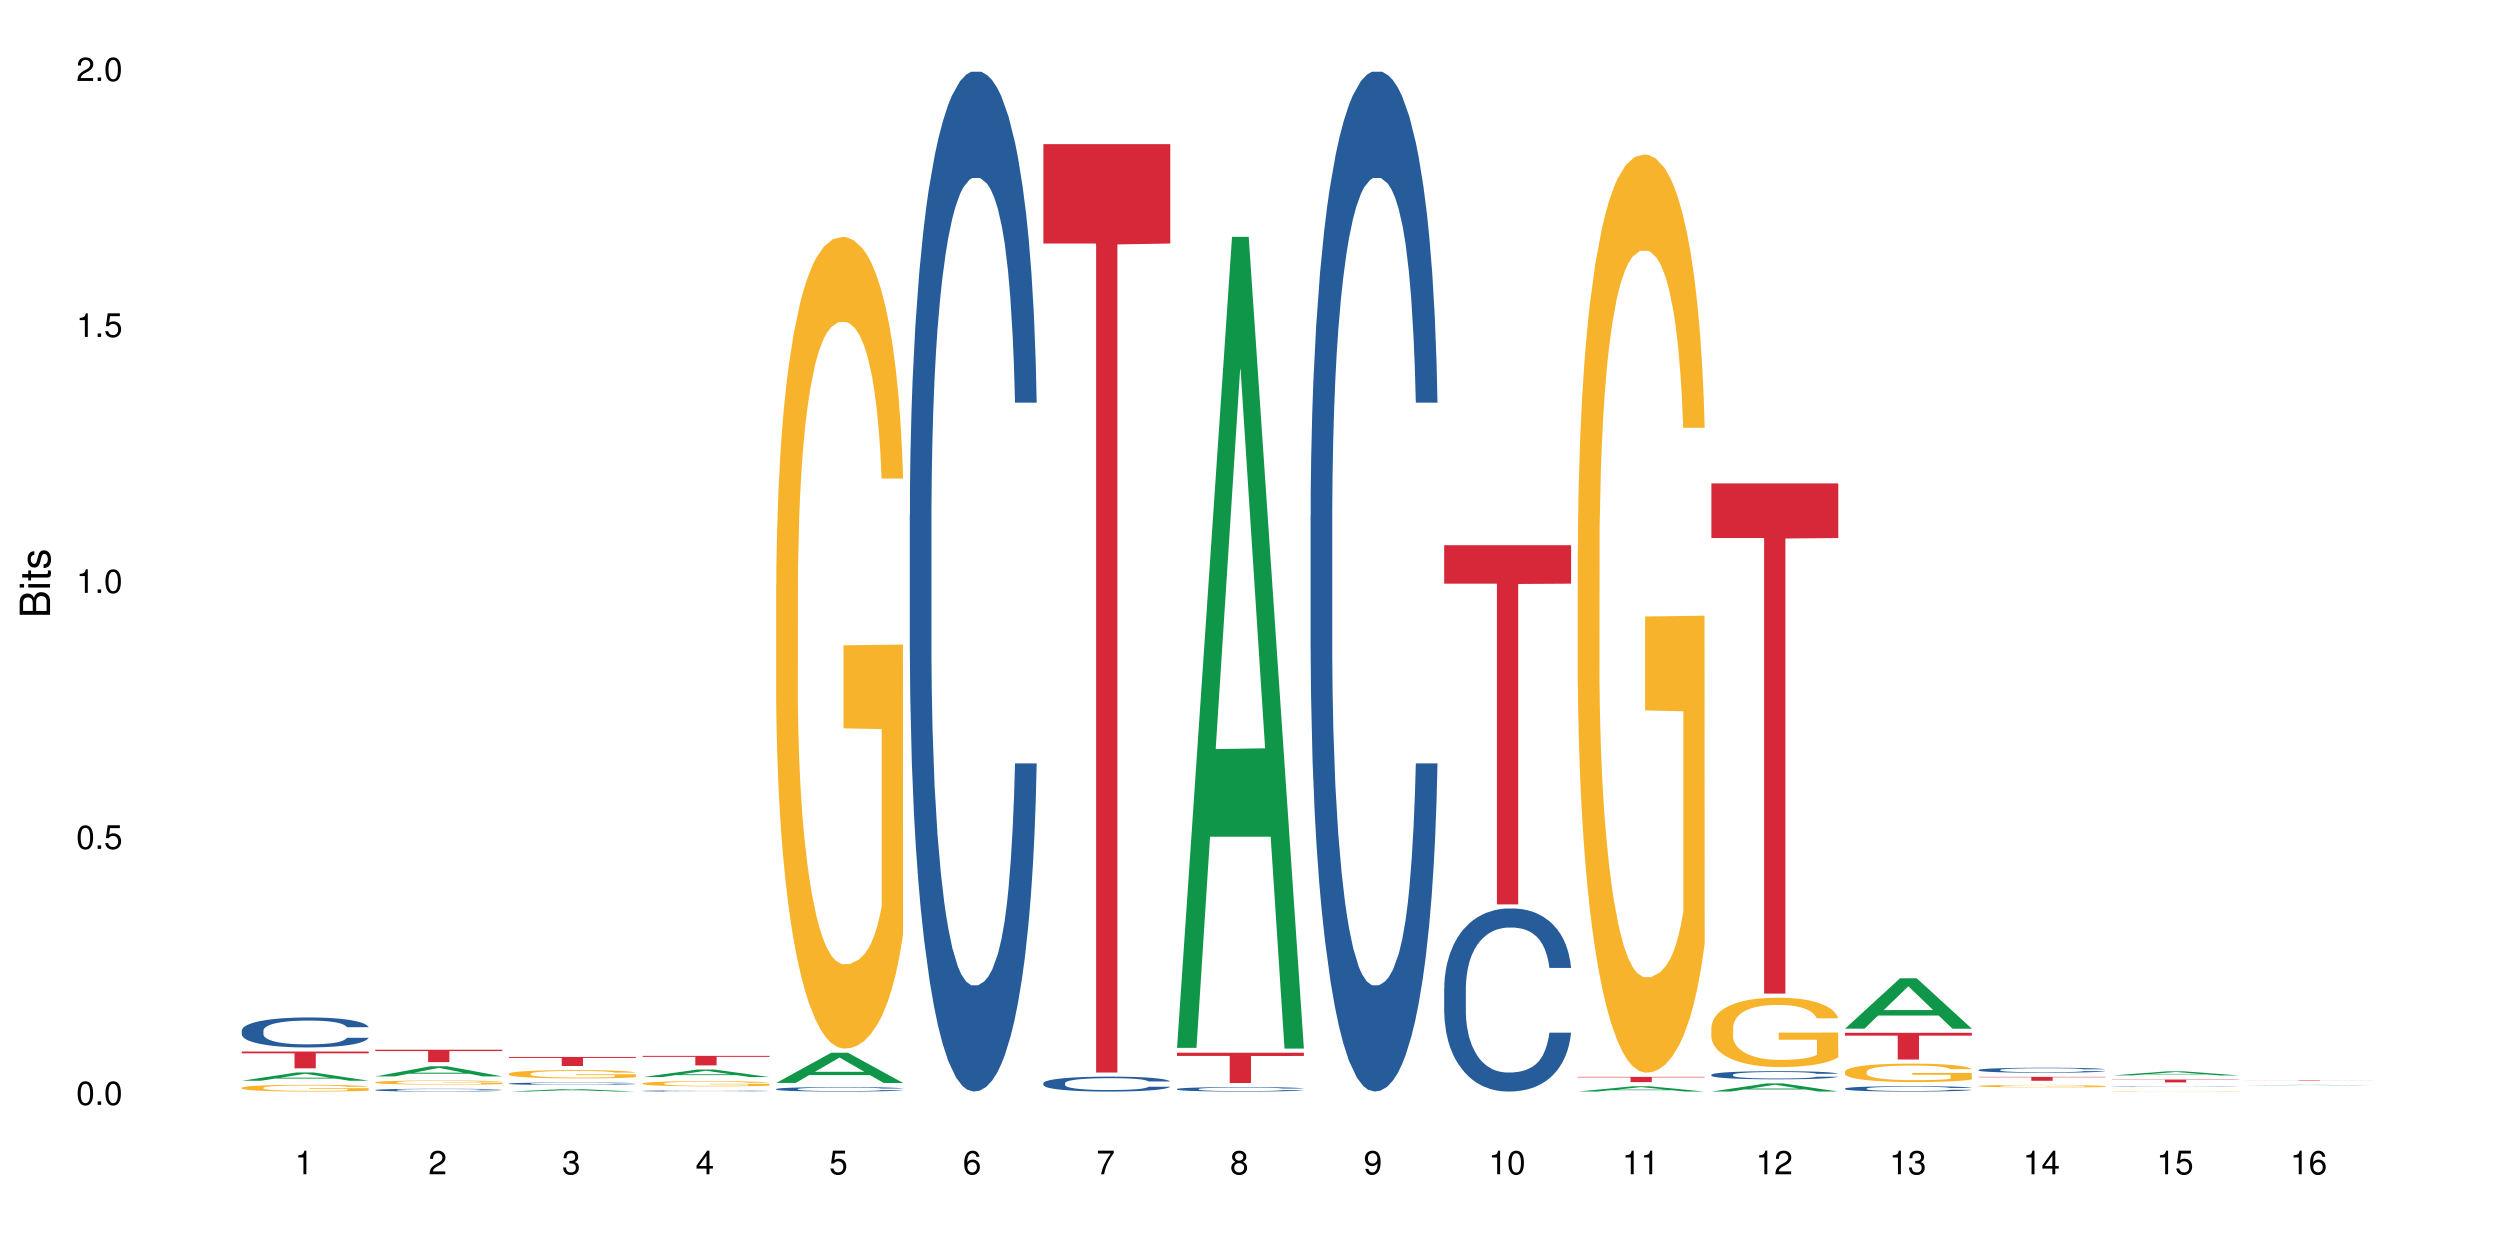 <?xml version="1.0" encoding="UTF-8"?>
<svg xmlns="http://www.w3.org/2000/svg" xmlns:xlink="http://www.w3.org/1999/xlink" width="720pt" height="360pt" viewBox="0 0 720 360" version="1.1">
<defs>
<g>
<symbol overflow="visible" id="glyph0-0">
<path style="stroke:none;" d=""/>
</symbol>
<symbol overflow="visible" id="glyph0-1">
<path style="stroke:none;" d="M 2.641 -6.797 C 2 -6.797 1.422 -6.531 1.078 -6.047 C 0.641 -5.453 0.406 -4.547 0.406 -3.297 C 0.406 -1 1.188 0.219 2.641 0.219 C 4.078 0.219 4.859 -1 4.859 -3.234 C 4.859 -4.562 4.656 -5.438 4.203 -6.047 C 3.844 -6.531 3.281 -6.797 2.641 -6.797 Z M 2.641 -6.047 C 3.547 -6.047 4 -5.125 4 -3.312 C 4 -1.375 3.562 -0.484 2.625 -0.484 C 1.734 -0.484 1.281 -1.422 1.281 -3.281 C 1.281 -5.141 1.734 -6.047 2.641 -6.047 Z M 2.641 -6.047 "/>
</symbol>
<symbol overflow="visible" id="glyph0-2">
<path style="stroke:none;" d="M 1.828 -1 L 0.828 -1 L 0.828 0 L 1.828 0 Z M 1.828 -1 "/>
</symbol>
<symbol overflow="visible" id="glyph0-3">
<path style="stroke:none;" d="M 4.562 -6.797 L 1.062 -6.797 L 0.547 -3.094 L 1.328 -3.094 C 1.719 -3.562 2.047 -3.734 2.578 -3.734 C 3.484 -3.734 4.062 -3.109 4.062 -2.094 C 4.062 -1.125 3.484 -0.531 2.578 -0.531 C 1.828 -0.531 1.375 -0.906 1.188 -1.672 L 0.328 -1.672 C 0.453 -1.109 0.547 -0.844 0.75 -0.594 C 1.125 -0.078 1.828 0.219 2.594 0.219 C 3.969 0.219 4.922 -0.781 4.922 -2.219 C 4.922 -3.562 4.031 -4.484 2.719 -4.484 C 2.25 -4.484 1.859 -4.359 1.469 -4.062 L 1.734 -5.969 L 4.562 -5.969 Z M 4.562 -6.797 "/>
</symbol>
<symbol overflow="visible" id="glyph0-4">
<path style="stroke:none;" d="M 2.484 -4.844 L 2.484 0 L 3.328 0 L 3.328 -6.797 L 2.766 -6.797 C 2.469 -5.75 2.281 -5.609 0.984 -5.453 L 0.984 -4.844 Z M 2.484 -4.844 "/>
</symbol>
<symbol overflow="visible" id="glyph0-5">
<path style="stroke:none;" d="M 4.859 -0.828 L 1.281 -0.828 C 1.359 -1.391 1.672 -1.75 2.5 -2.234 L 3.469 -2.75 C 4.406 -3.266 4.906 -3.969 4.906 -4.812 C 4.906 -5.375 4.672 -5.906 4.266 -6.266 C 3.859 -6.625 3.375 -6.797 2.719 -6.797 C 1.859 -6.797 1.219 -6.5 0.844 -5.922 C 0.609 -5.562 0.5 -5.125 0.484 -4.438 L 1.328 -4.438 C 1.359 -4.906 1.406 -5.188 1.531 -5.406 C 1.75 -5.812 2.188 -6.062 2.703 -6.062 C 3.469 -6.062 4.031 -5.516 4.031 -4.781 C 4.031 -4.25 3.719 -3.797 3.125 -3.438 L 2.234 -2.938 C 0.812 -2.141 0.406 -1.5 0.328 0 L 4.859 0 Z M 4.859 -0.828 "/>
</symbol>
<symbol overflow="visible" id="glyph0-6">
<path style="stroke:none;" d="M 2.125 -3.125 L 2.578 -3.125 C 3.516 -3.125 3.984 -2.703 3.984 -1.891 C 3.984 -1.031 3.469 -0.531 2.578 -0.531 C 1.656 -0.531 1.203 -0.984 1.156 -1.969 L 0.312 -1.969 C 0.344 -1.422 0.438 -1.078 0.609 -0.766 C 0.953 -0.109 1.625 0.219 2.547 0.219 C 3.953 0.219 4.859 -0.609 4.859 -1.906 C 4.859 -2.766 4.516 -3.25 3.703 -3.516 C 4.344 -3.766 4.656 -4.25 4.656 -4.938 C 4.656 -6.109 3.875 -6.797 2.578 -6.797 C 1.203 -6.797 0.484 -6.047 0.453 -4.609 L 1.297 -4.609 C 1.312 -5.016 1.344 -5.25 1.453 -5.453 C 1.641 -5.828 2.062 -6.062 2.594 -6.062 C 3.344 -6.062 3.797 -5.625 3.797 -4.906 C 3.797 -4.422 3.609 -4.141 3.25 -3.984 C 3.016 -3.891 2.719 -3.844 2.125 -3.844 Z M 2.125 -3.125 "/>
</symbol>
<symbol overflow="visible" id="glyph0-7">
<path style="stroke:none;" d="M 3.141 -1.625 L 3.141 0 L 3.984 0 L 3.984 -1.625 L 4.984 -1.625 L 4.984 -2.391 L 3.984 -2.391 L 3.984 -6.797 L 3.359 -6.797 L 0.266 -2.516 L 0.266 -1.625 Z M 3.141 -2.391 L 1 -2.391 L 3.141 -5.359 Z M 3.141 -2.391 "/>
</symbol>
<symbol overflow="visible" id="glyph0-8">
<path style="stroke:none;" d="M 4.781 -5.031 C 4.609 -6.141 3.891 -6.797 2.844 -6.797 C 2.094 -6.797 1.422 -6.438 1.031 -5.828 C 0.609 -5.172 0.406 -4.344 0.406 -3.094 C 0.406 -1.953 0.578 -1.234 0.984 -0.625 C 1.359 -0.078 1.953 0.219 2.703 0.219 C 3.984 0.219 4.922 -0.734 4.922 -2.078 C 4.922 -3.344 4.062 -4.234 2.844 -4.234 C 2.172 -4.234 1.641 -3.969 1.281 -3.469 C 1.281 -5.125 1.828 -6.047 2.797 -6.047 C 3.391 -6.047 3.797 -5.672 3.938 -5.031 Z M 2.734 -3.484 C 3.547 -3.484 4.062 -2.922 4.062 -2 C 4.062 -1.156 3.484 -0.531 2.703 -0.531 C 1.922 -0.531 1.328 -1.188 1.328 -2.047 C 1.328 -2.891 1.906 -3.484 2.734 -3.484 Z M 2.734 -3.484 "/>
</symbol>
<symbol overflow="visible" id="glyph0-9">
<path style="stroke:none;" d="M 4.984 -6.797 L 0.438 -6.797 L 0.438 -5.969 L 4.109 -5.969 C 2.5 -3.656 1.828 -2.234 1.328 0 L 2.219 0 C 2.594 -2.172 3.453 -4.047 4.984 -6.094 Z M 4.984 -6.797 "/>
</symbol>
<symbol overflow="visible" id="glyph0-10">
<path style="stroke:none;" d="M 3.75 -3.578 C 4.453 -4 4.688 -4.344 4.688 -4.984 C 4.688 -6.047 3.844 -6.797 2.641 -6.797 C 1.438 -6.797 0.594 -6.047 0.594 -4.984 C 0.594 -4.359 0.828 -4.016 1.516 -3.578 C 0.734 -3.203 0.359 -2.641 0.359 -1.891 C 0.359 -0.641 1.297 0.219 2.641 0.219 C 3.984 0.219 4.922 -0.641 4.922 -1.875 C 4.922 -2.641 4.531 -3.203 3.75 -3.578 Z M 2.641 -6.047 C 3.359 -6.047 3.812 -5.625 3.812 -4.969 C 3.812 -4.344 3.344 -3.922 2.641 -3.922 C 1.922 -3.922 1.453 -4.344 1.453 -4.984 C 1.453 -5.625 1.922 -6.047 2.641 -6.047 Z M 2.641 -3.203 C 3.484 -3.203 4.062 -2.672 4.062 -1.875 C 4.062 -1.062 3.484 -0.531 2.625 -0.531 C 1.797 -0.531 1.219 -1.078 1.219 -1.875 C 1.219 -2.672 1.797 -3.203 2.641 -3.203 Z M 2.641 -3.203 "/>
</symbol>
<symbol overflow="visible" id="glyph0-11">
<path style="stroke:none;" d="M 0.516 -1.547 C 0.672 -0.438 1.406 0.219 2.438 0.219 C 3.188 0.219 3.859 -0.141 4.266 -0.75 C 4.688 -1.406 4.891 -2.25 4.891 -3.484 C 4.891 -4.625 4.703 -5.359 4.312 -5.953 C 3.938 -6.5 3.344 -6.797 2.594 -6.797 C 1.297 -6.797 0.359 -5.844 0.359 -4.516 C 0.359 -3.25 1.234 -2.344 2.453 -2.344 C 3.094 -2.344 3.562 -2.578 4.016 -3.109 C 4 -1.453 3.469 -0.531 2.5 -0.531 C 1.906 -0.531 1.484 -0.906 1.359 -1.547 Z M 2.578 -6.062 C 3.375 -6.062 3.969 -5.406 3.969 -4.531 C 3.969 -3.688 3.375 -3.094 2.547 -3.094 C 1.734 -3.094 1.234 -3.672 1.234 -4.578 C 1.234 -5.438 1.797 -6.062 2.578 -6.062 Z M 2.578 -6.062 "/>
</symbol>
<symbol overflow="visible" id="glyph1-0">
<path style="stroke:none;" d=""/>
</symbol>
<symbol overflow="visible" id="glyph1-1">
<path style="stroke:none;" d="M 0 -0.953 L 0 -4.891 C 0 -5.719 -0.234 -6.344 -0.734 -6.797 C -1.188 -7.234 -1.812 -7.469 -2.5 -7.469 C -3.547 -7.469 -4.188 -7 -4.625 -5.875 C -4.984 -6.672 -5.641 -7.094 -6.531 -7.094 C -7.156 -7.094 -7.734 -6.859 -8.141 -6.391 C -8.562 -5.938 -8.75 -5.344 -8.75 -4.5 L -8.75 -0.953 Z M -4.984 -2.062 L -7.766 -2.062 L -7.766 -4.219 C -7.766 -4.844 -7.688 -5.203 -7.453 -5.5 C -7.219 -5.812 -6.859 -5.969 -6.375 -5.969 C -5.906 -5.969 -5.531 -5.812 -5.297 -5.5 C -5.062 -5.203 -4.984 -4.844 -4.984 -4.219 Z M -0.984 -2.062 L -4 -2.062 L -4 -4.781 C -4 -5.328 -3.859 -5.688 -3.578 -5.953 C -3.297 -6.219 -2.922 -6.359 -2.484 -6.359 C -2.062 -6.359 -1.688 -6.219 -1.406 -5.953 C -1.109 -5.688 -0.984 -5.328 -0.984 -4.781 Z M -0.984 -2.062 "/>
</symbol>
<symbol overflow="visible" id="glyph1-2">
<path style="stroke:none;" d="M -6.281 -1.797 L -6.281 -0.797 L 0 -0.797 L 0 -1.797 Z M -8.75 -1.797 L -8.75 -0.797 L -7.484 -0.797 L -7.484 -1.797 Z M -8.75 -1.797 "/>
</symbol>
<symbol overflow="visible" id="glyph1-3">
<path style="stroke:none;" d="M -6.281 -3.047 L -6.281 -2.016 L -8.016 -2.016 L -8.016 -1.016 L -6.281 -1.016 L -6.281 -0.172 L -5.469 -0.172 L -5.469 -1.016 L -0.719 -1.016 C -0.078 -1.016 0.281 -1.453 0.281 -2.234 C 0.281 -2.469 0.25 -2.719 0.188 -3.047 L -0.641 -3.047 C -0.609 -2.922 -0.594 -2.766 -0.594 -2.562 C -0.594 -2.141 -0.719 -2.016 -1.156 -2.016 L -5.469 -2.016 L -5.469 -3.047 Z M -6.281 -3.047 "/>
</symbol>
<symbol overflow="visible" id="glyph1-4">
<path style="stroke:none;" d="M -4.531 -5.25 C -5.766 -5.25 -6.469 -4.422 -6.469 -2.969 C -6.469 -1.516 -5.719 -0.562 -4.547 -0.562 C -3.562 -0.562 -3.094 -1.062 -2.734 -2.562 L -2.516 -3.484 C -2.344 -4.188 -2.094 -4.469 -1.625 -4.469 C -1.047 -4.469 -0.641 -3.875 -0.641 -3 C -0.641 -2.453 -0.797 -2 -1.062 -1.75 C -1.25 -1.594 -1.422 -1.531 -1.875 -1.469 L -1.875 -0.406 C -0.422 -0.453 0.281 -1.266 0.281 -2.922 C 0.281 -4.5 -0.5 -5.516 -1.719 -5.516 C -2.656 -5.516 -3.172 -4.984 -3.469 -3.734 L -3.703 -2.766 C -3.891 -1.953 -4.156 -1.609 -4.594 -1.609 C -5.172 -1.609 -5.547 -2.125 -5.547 -2.938 C -5.547 -3.75 -5.203 -4.172 -4.531 -4.203 Z M -4.531 -5.25 "/>
</symbol>
</g>
</defs>
<g id="surface49495">
<rect x="0" y="0" width="720" height="360" style="fill:rgb(100%,100%,100%);fill-opacity:1;stroke:none;"/>
<path style=" stroke:none;fill-rule:nonzero;fill:rgb(6.275%,58.824%,28.235%);fill-opacity:1;" d="M 69.629 311.246 L 69.668 311.246 L 85.484 308.863 L 90.289 308.863 L 106.184 311.25 L 100.598 311.25 L 96.613 310.629 L 79.156 310.629 L 75.254 311.246 L 69.629 311.246 L 80.836 310.371 L 95.012 310.367 L 87.945 309.254 L 87.867 309.25 L 87.789 309.258 L 80.797 310.367 L 80.836 310.371 Z M 69.629 311.246 "/>
<path style=" stroke:none;fill-rule:nonzero;fill:rgb(14.51%,36.078%,60%);fill-opacity:1;" d="M 69.629 296.793 L 69.676 296.785 L 69.676 296.594 L 69.809 296.297 L 70.121 295.918 L 70.434 295.656 L 71.234 295.191 L 72.348 294.742 L 73.508 294.395 L 74.355 294.191 L 75.113 294.031 L 76.852 293.742 L 77.965 293.59 L 79.168 293.457 L 80.641 293.324 L 81.711 293.242 L 84.117 293.117 L 85.898 293.062 L 87.281 293.039 L 90.27 293.039 L 92.051 293.07 L 93.344 293.109 L 94.77 293.172 L 95.973 293.242 L 98.07 293.418 L 99.941 293.637 L 100.789 293.766 L 102.125 294.008 L 103.152 294.246 L 103.863 294.449 L 104.668 294.742 L 105.379 295.098 L 105.914 295.5 L 106.184 295.84 L 99.941 295.84 L 99.629 295.523 L 99.273 295.277 L 98.605 294.953 L 97.938 294.727 L 97 294.496 L 96.152 294.348 L 94.992 294.199 L 93.969 294.102 L 92.898 294.031 L 91.875 293.984 L 89.91 293.938 L 87.637 293.938 L 86.793 293.953 L 85.055 294.016 L 84.117 294.07 L 82.781 294.184 L 81.844 294.285 L 80.73 294.441 L 79.973 294.578 L 79.035 294.781 L 78.367 294.965 L 77.609 295.223 L 77.164 295.422 L 76.762 295.641 L 76.406 295.902 L 76.137 296.176 L 75.961 296.469 L 75.871 296.754 L 75.871 297.977 L 75.961 298.258 L 76.184 298.59 L 76.762 299.07 L 77.609 299.488 L 78.59 299.82 L 79.527 300.059 L 80.059 300.168 L 80.773 300.293 L 81.887 300.453 L 83.492 300.609 L 84.43 300.672 L 85.855 300.734 L 87.328 300.766 L 89.289 300.766 L 91.027 300.734 L 92.184 300.695 L 93.391 300.633 L 95.039 300.5 L 96.062 300.371 L 96.953 300.223 L 97.625 300.074 L 98.07 299.945 L 98.738 299.703 L 99.273 299.434 L 99.676 299.16 L 99.941 298.891 L 106.184 298.891 L 105.914 299.207 L 105.516 299.512 L 105.113 299.742 L 104.488 300.02 L 103.773 300.262 L 102.75 300.539 L 101.902 300.719 L 100.789 300.918 L 99.762 301.066 L 98.648 301.199 L 97 301.359 L 95.93 301.438 L 94.77 301.508 L 93.391 301.57 L 91.648 301.625 L 89.777 301.66 L 88.039 301.668 L 86.168 301.648 L 84.785 301.617 L 82.957 301.547 L 80.684 301.406 L 79.035 301.258 L 77.742 301.105 L 76.629 300.949 L 75.379 300.734 L 73.773 300.387 L 72.793 300.121 L 72.125 299.898 L 71.367 299.594 L 70.832 299.316 L 70.207 298.875 L 69.762 298.316 L 69.629 297.879 Z M 69.629 296.793 "/>
<path style=" stroke:none;fill-rule:nonzero;fill:rgb(96.863%,70.196%,16.863%);fill-opacity:1;" d="M 69.629 313.262 L 69.676 313.258 L 69.676 313.223 L 69.852 313.145 L 70.297 313.035 L 70.879 312.945 L 71.5 312.871 L 71.902 312.836 L 72.57 312.781 L 73.152 312.742 L 74.621 312.664 L 76.496 312.59 L 77.52 312.559 L 78.68 312.527 L 80.328 312.492 L 81.086 312.48 L 83.402 312.453 L 86.035 312.434 L 88.93 312.43 L 90.27 312.43 L 92.098 312.438 L 94.594 312.457 L 96.02 312.477 L 97.133 312.492 L 98.293 312.516 L 99.719 312.551 L 101.055 312.594 L 102.125 312.637 L 103.195 312.691 L 104.086 312.746 L 104.844 312.809 L 105.516 312.883 L 105.914 312.945 L 106.184 313.008 L 99.984 313.008 L 99.629 312.945 L 99.227 312.898 L 98.559 312.84 L 97.891 312.797 L 97.223 312.762 L 95.973 312.719 L 94.906 312.688 L 93.566 312.664 L 92.273 312.648 L 90.805 312.637 L 89.91 312.633 L 87.551 312.633 L 85.41 312.645 L 84.16 312.66 L 83.27 312.676 L 82.023 312.699 L 81.266 312.723 L 80.816 312.738 L 79.48 312.793 L 78.59 312.84 L 78.098 312.875 L 77.477 312.93 L 77.027 312.977 L 76.539 313.047 L 76.27 313.102 L 75.914 313.219 L 75.871 313.539 L 76.004 313.605 L 76.27 313.68 L 76.629 313.742 L 77.164 313.812 L 77.699 313.863 L 78.633 313.93 L 79.438 313.977 L 80.059 314.008 L 81.266 314.055 L 81.754 314.07 L 82.914 314.102 L 84.117 314.129 L 85.59 314.148 L 86.703 314.16 L 88.484 314.168 L 90.758 314.168 L 93.434 314.156 L 95.129 314.145 L 96.285 314.129 L 97.043 314.117 L 97.98 314.098 L 98.648 314.078 L 99.273 314.059 L 100.031 314.031 L 100.031 313.605 L 89.02 313.605 L 89.02 313.406 L 106.137 313.406 L 106.184 314.098 L 105.246 314.145 L 104.086 314.191 L 102.973 314.227 L 101.812 314.258 L 100.164 314.289 L 98.828 314.312 L 96.777 314.336 L 94.906 314.352 L 92.941 314.363 L 91.203 314.367 L 89.152 314.371 L 87.328 314.367 L 85.363 314.355 L 83.805 314.344 L 82.379 314.324 L 80.953 314.301 L 79.168 314.266 L 78.012 314.234 L 76.805 314.195 L 75.602 314.152 L 74.531 314.105 L 73.82 314.066 L 73.105 314.023 L 72.348 313.973 L 71.637 313.91 L 71.102 313.855 L 70.609 313.793 L 70.254 313.734 L 69.898 313.656 L 69.719 313.594 L 69.629 313.539 Z M 69.629 313.262 "/>
<path style=" stroke:none;fill-rule:nonzero;fill:rgb(83.922%,15.686%,22.353%);fill-opacity:1;" d="M 69.629 302.844 L 106.184 302.844 L 106.184 303.363 L 90.949 303.367 L 90.949 307.684 L 84.82 307.684 L 84.82 303.371 L 84.73 303.363 L 69.629 303.363 Z M 69.629 302.844 "/>
<path style=" stroke:none;fill-rule:nonzero;fill:rgb(6.275%,58.824%,28.235%);fill-opacity:1;" d="M 108.105 310 L 108.145 310 L 123.961 307.082 L 128.766 307.082 L 144.66 310.004 L 139.074 310.004 L 135.09 309.242 L 117.637 309.242 L 113.73 310 L 108.105 310 L 119.312 308.926 L 133.492 308.922 L 126.422 307.559 L 126.344 307.559 L 126.266 307.566 L 119.273 308.922 L 119.312 308.926 Z M 108.105 310 "/>
<path style=" stroke:none;fill-rule:nonzero;fill:rgb(14.51%,36.078%,60%);fill-opacity:1;" d="M 108.105 313.914 L 108.152 313.914 L 108.152 313.898 L 108.285 313.871 L 108.598 313.836 L 108.91 313.809 L 109.711 313.766 L 110.824 313.723 L 111.984 313.691 L 112.832 313.672 L 113.59 313.66 L 115.328 313.633 L 116.441 313.617 L 117.645 313.605 L 119.117 313.594 L 120.188 313.586 L 122.594 313.574 L 124.375 313.566 L 128.746 313.566 L 130.527 313.57 L 131.82 313.57 L 133.246 313.578 L 134.453 313.586 L 136.547 313.602 L 138.418 313.621 L 139.266 313.633 L 140.602 313.656 L 141.629 313.68 L 142.34 313.695 L 143.145 313.723 L 143.855 313.758 L 144.391 313.797 L 144.66 313.828 L 138.418 313.828 L 138.105 313.797 L 137.75 313.773 L 137.082 313.746 L 136.414 313.723 L 135.477 313.703 L 134.629 313.688 L 133.469 313.672 L 132.445 313.664 L 131.375 313.66 L 130.352 313.652 L 128.391 313.648 L 126.117 313.648 L 125.27 313.652 L 123.531 313.656 L 122.594 313.66 L 121.258 313.672 L 120.32 313.684 L 119.207 313.695 L 118.449 313.711 L 117.512 313.727 L 116.844 313.746 L 116.086 313.77 L 115.641 313.789 L 115.238 313.809 L 114.883 313.832 L 114.613 313.859 L 114.438 313.887 L 114.348 313.914 L 114.348 314.027 L 114.438 314.051 L 114.66 314.082 L 115.238 314.129 L 116.086 314.168 L 117.066 314.199 L 118.004 314.219 L 118.539 314.23 L 119.25 314.242 L 120.363 314.258 L 121.969 314.273 L 122.906 314.277 L 124.332 314.285 L 129.504 314.285 L 130.664 314.281 L 131.867 314.273 L 133.516 314.262 L 134.539 314.25 L 135.434 314.234 L 136.102 314.223 L 136.547 314.211 L 137.215 314.188 L 137.75 314.164 L 138.152 314.137 L 138.418 314.113 L 144.66 314.113 L 144.391 314.141 L 143.992 314.168 L 143.59 314.191 L 142.965 314.219 L 142.254 314.238 L 141.227 314.266 L 140.379 314.281 L 139.266 314.301 L 138.242 314.316 L 137.125 314.328 L 135.477 314.344 L 134.406 314.348 L 133.246 314.355 L 131.867 314.363 L 130.129 314.367 L 128.254 314.371 L 124.645 314.371 L 123.262 314.367 L 121.434 314.359 L 119.16 314.348 L 117.512 314.332 L 116.219 314.32 L 115.105 314.305 L 113.855 314.285 L 112.254 314.25 L 111.27 314.227 L 110.602 314.207 L 109.844 314.176 L 109.309 314.152 L 108.688 314.109 L 108.238 314.059 L 108.105 314.016 Z M 108.105 313.914 "/>
<path style=" stroke:none;fill-rule:nonzero;fill:rgb(96.863%,70.196%,16.863%);fill-opacity:1;" d="M 108.105 311.699 L 108.152 311.699 L 108.152 311.676 L 108.328 311.625 L 108.773 311.559 L 109.355 311.504 L 109.98 311.457 L 110.379 311.434 L 111.047 311.402 L 111.629 311.379 L 113.098 311.328 L 114.973 311.281 L 115.996 311.262 L 117.156 311.246 L 118.805 311.223 L 119.562 311.215 L 121.879 311.199 L 124.512 311.188 L 127.406 311.184 L 128.746 311.184 L 130.574 311.188 L 133.07 311.203 L 134.496 311.211 L 135.609 311.223 L 136.77 311.238 L 138.195 311.258 L 139.531 311.285 L 140.602 311.312 L 141.672 311.344 L 142.562 311.379 L 143.32 311.418 L 143.992 311.465 L 144.391 311.504 L 144.66 311.543 L 138.465 311.543 L 138.105 311.504 L 137.707 311.473 L 137.035 311.438 L 136.367 311.41 L 135.699 311.391 L 134.453 311.363 L 133.383 311.344 L 132.043 311.328 L 130.75 311.32 L 129.281 311.312 L 128.391 311.309 L 126.027 311.309 L 123.887 311.316 L 122.637 311.328 L 121.746 311.336 L 120.5 311.352 L 119.742 311.363 L 119.297 311.375 L 117.957 311.406 L 117.066 311.438 L 116.574 311.461 L 115.953 311.492 L 115.508 311.523 L 115.016 311.566 L 114.75 311.598 L 114.391 311.672 L 114.348 311.871 L 114.48 311.914 L 114.75 311.957 L 115.105 311.996 L 115.641 312.039 L 116.176 312.07 L 117.109 312.113 L 117.914 312.141 L 118.539 312.16 L 119.742 312.191 L 120.23 312.199 L 121.391 312.219 L 122.594 312.234 L 124.066 312.25 L 125.18 312.254 L 126.961 312.262 L 129.234 312.262 L 131.91 312.254 L 133.605 312.246 L 134.762 312.238 L 135.52 312.23 L 136.457 312.219 L 137.125 312.207 L 137.75 312.195 L 138.508 312.176 L 138.508 311.914 L 127.496 311.91 L 127.496 311.789 L 144.613 311.789 L 144.66 312.219 L 143.723 312.246 L 142.562 312.273 L 141.449 312.297 L 140.289 312.316 L 138.641 312.336 L 137.305 312.352 L 135.254 312.363 L 133.383 312.375 L 131.422 312.383 L 129.68 312.387 L 127.633 312.387 L 125.805 312.383 L 123.844 312.379 L 122.281 312.367 L 120.855 312.359 L 119.43 312.344 L 117.645 312.32 L 116.488 312.301 L 115.285 312.277 L 114.078 312.25 L 113.012 312.223 L 112.297 312.199 L 111.582 312.172 L 110.824 312.141 L 110.113 312.102 L 109.578 312.066 L 109.086 312.027 L 108.73 311.992 L 108.375 311.945 L 108.195 311.902 L 108.105 311.871 Z M 108.105 311.699 "/>
<path style=" stroke:none;fill-rule:nonzero;fill:rgb(83.922%,15.686%,22.353%);fill-opacity:1;" d="M 108.105 302.32 L 144.66 302.32 L 144.66 302.703 L 129.426 302.707 L 129.426 305.902 L 123.297 305.902 L 123.297 302.711 L 123.207 302.703 L 108.105 302.703 Z M 108.105 302.32 "/>
<path style=" stroke:none;fill-rule:nonzero;fill:rgb(6.275%,58.824%,28.235%);fill-opacity:1;" d="M 146.582 314.371 L 146.621 314.371 L 162.438 313.656 L 167.242 313.656 L 183.137 314.371 L 177.551 314.371 L 173.57 314.184 L 156.113 314.184 L 152.207 314.371 L 146.582 314.371 L 157.793 314.105 L 171.969 314.105 L 164.898 313.773 L 164.82 313.77 L 164.742 313.773 L 157.754 314.105 L 157.793 314.105 Z M 146.582 314.371 "/>
<path style=" stroke:none;fill-rule:nonzero;fill:rgb(14.51%,36.078%,60%);fill-opacity:1;" d="M 146.582 312.07 L 146.629 312.07 L 146.629 312.055 L 146.762 312.031 L 147.074 312 L 147.387 311.977 L 148.188 311.938 L 149.301 311.902 L 150.461 311.871 L 151.309 311.855 L 152.066 311.844 L 153.805 311.816 L 154.918 311.805 L 156.121 311.793 L 157.594 311.781 L 158.664 311.777 L 161.07 311.766 L 162.855 311.762 L 164.234 311.758 L 167.223 311.758 L 169.004 311.762 L 170.297 311.766 L 171.727 311.77 L 172.93 311.777 L 175.023 311.789 L 176.895 311.809 L 177.742 311.82 L 179.078 311.84 L 180.105 311.859 L 180.82 311.875 L 181.621 311.902 L 182.336 311.93 L 182.867 311.965 L 183.137 311.992 L 176.895 311.992 L 176.582 311.965 L 176.227 311.945 L 175.559 311.918 L 174.891 311.898 L 173.953 311.879 L 173.105 311.867 L 171.949 311.855 L 170.922 311.848 L 169.852 311.844 L 168.828 311.84 L 166.867 311.832 L 164.594 311.832 L 163.746 311.836 L 162.008 311.84 L 161.07 311.844 L 159.734 311.855 L 158.797 311.863 L 157.684 311.875 L 156.926 311.887 L 155.988 311.902 L 155.32 311.918 L 154.562 311.941 L 154.117 311.957 L 153.715 311.977 L 153.359 311.996 L 153.09 312.02 L 152.914 312.043 L 152.824 312.066 L 152.824 312.168 L 152.914 312.191 L 153.137 312.219 L 153.715 312.262 L 154.562 312.293 L 155.543 312.32 L 156.48 312.34 L 157.016 312.352 L 157.727 312.363 L 158.844 312.375 L 160.445 312.387 L 161.383 312.395 L 162.809 312.398 L 164.281 312.402 L 166.242 312.402 L 167.98 312.398 L 169.141 312.395 L 170.344 312.391 L 171.992 312.379 L 173.016 312.367 L 173.91 312.355 L 174.578 312.344 L 175.023 312.332 L 175.691 312.312 L 176.227 312.289 L 176.629 312.266 L 176.895 312.246 L 183.137 312.246 L 182.867 312.27 L 182.469 312.297 L 182.066 312.316 L 181.441 312.34 L 180.73 312.359 L 179.703 312.383 L 178.855 312.398 L 177.742 312.414 L 176.719 312.426 L 175.602 312.438 L 173.953 312.449 L 172.883 312.457 L 171.727 312.461 L 170.344 312.469 L 168.605 312.473 L 166.73 312.473 L 164.992 312.477 L 163.121 312.473 L 161.738 312.473 L 159.91 312.465 L 157.637 312.453 L 155.988 312.441 L 154.695 312.43 L 153.582 312.414 L 152.332 312.398 L 150.73 312.371 L 149.75 312.348 L 149.078 312.328 L 148.32 312.305 L 147.785 312.281 L 147.164 312.242 L 146.719 312.195 L 146.582 312.16 Z M 146.582 312.07 "/>
<path style=" stroke:none;fill-rule:nonzero;fill:rgb(96.863%,70.196%,16.863%);fill-opacity:1;" d="M 146.582 309.215 L 146.629 309.211 L 146.629 309.168 L 146.805 309.07 L 147.25 308.934 L 147.832 308.824 L 148.457 308.738 L 148.855 308.691 L 149.523 308.625 L 150.105 308.578 L 151.574 308.48 L 153.449 308.387 L 154.473 308.348 L 155.633 308.312 L 157.281 308.27 L 158.039 308.254 L 160.359 308.219 L 162.988 308.199 L 165.887 308.191 L 167.223 308.195 L 169.051 308.203 L 171.547 308.227 L 172.973 308.25 L 174.086 308.27 L 175.246 308.297 L 176.672 308.344 L 178.012 308.395 L 179.078 308.445 L 180.148 308.512 L 181.043 308.582 L 181.801 308.66 L 182.469 308.75 L 182.867 308.828 L 183.137 308.902 L 176.941 308.902 L 176.582 308.828 L 176.184 308.766 L 175.516 308.695 L 174.844 308.645 L 174.176 308.602 L 172.93 308.543 L 171.859 308.512 L 170.52 308.48 L 169.227 308.461 L 167.758 308.445 L 166.867 308.441 L 164.504 308.441 L 162.363 308.457 L 161.117 308.477 L 160.223 308.492 L 158.977 308.523 L 158.219 308.551 L 157.773 308.57 L 156.434 308.637 L 155.543 308.699 L 155.055 308.738 L 154.43 308.805 L 153.984 308.863 L 153.492 308.949 L 153.227 309.016 L 152.867 309.164 L 152.824 309.559 L 152.957 309.641 L 153.227 309.73 L 153.582 309.809 L 154.117 309.891 L 154.652 309.953 L 155.586 310.039 L 156.391 310.094 L 157.016 310.133 L 158.219 310.191 L 158.707 310.211 L 159.867 310.25 L 161.07 310.281 L 162.543 310.309 L 163.656 310.32 L 165.438 310.332 L 167.711 310.332 L 170.387 310.316 L 172.082 310.301 L 173.242 310.285 L 174 310.27 L 174.934 310.242 L 175.602 310.223 L 176.227 310.199 L 176.984 310.16 L 176.984 309.641 L 165.973 309.637 L 165.973 309.395 L 183.094 309.391 L 183.137 310.242 L 182.199 310.305 L 181.043 310.359 L 179.926 310.402 L 178.77 310.441 L 177.117 310.48 L 175.781 310.508 L 173.73 310.539 L 171.859 310.559 L 169.898 310.57 L 168.16 310.578 L 166.109 310.578 L 164.281 310.574 L 162.32 310.562 L 160.758 310.547 L 159.332 310.523 L 157.906 310.496 L 156.121 310.449 L 154.965 310.41 L 153.762 310.367 L 152.555 310.312 L 151.488 310.254 L 150.773 310.207 L 150.059 310.156 L 149.301 310.09 L 148.59 310.016 L 148.055 309.949 L 147.562 309.871 L 147.207 309.801 L 146.852 309.699 L 146.672 309.621 L 146.582 309.555 Z M 146.582 309.215 "/>
<path style=" stroke:none;fill-rule:nonzero;fill:rgb(83.922%,15.686%,22.353%);fill-opacity:1;" d="M 146.582 304.402 L 183.137 304.402 L 183.137 304.68 L 167.902 304.684 L 167.902 307.012 L 161.773 307.012 L 161.773 304.684 L 161.684 304.68 L 146.582 304.68 Z M 146.582 304.402 "/>
<path style=" stroke:none;fill-rule:nonzero;fill:rgb(6.275%,58.824%,28.235%);fill-opacity:1;" d="M 185.059 310.199 L 185.098 310.199 L 200.914 308.023 L 205.719 308.023 L 221.613 310.203 L 216.027 310.203 L 212.047 309.633 L 194.59 309.633 L 190.684 310.199 L 185.059 310.199 L 196.27 309.398 L 210.445 309.398 L 203.375 308.379 L 203.297 308.379 L 203.219 308.383 L 196.23 309.398 L 196.27 309.398 Z M 185.059 310.199 "/>
<path style=" stroke:none;fill-rule:nonzero;fill:rgb(14.51%,36.078%,60%);fill-opacity:1;" d="M 185.059 314.188 L 185.105 314.188 L 185.105 314.18 L 185.238 314.168 L 185.551 314.152 L 185.863 314.145 L 186.664 314.125 L 187.781 314.109 L 188.938 314.098 L 189.785 314.09 L 190.543 314.082 L 192.281 314.07 L 193.395 314.066 L 194.602 314.062 L 196.07 314.055 L 197.141 314.055 L 199.547 314.047 L 208.773 314.047 L 210.203 314.051 L 211.406 314.055 L 213.5 314.059 L 215.371 314.066 L 216.219 314.074 L 217.559 314.082 L 218.582 314.09 L 219.297 314.098 L 220.098 314.109 L 220.812 314.121 L 221.348 314.137 L 221.613 314.152 L 215.371 314.152 L 215.062 314.141 L 214.703 314.129 L 214.035 314.117 L 213.367 314.109 L 212.43 314.102 L 211.582 314.094 L 210.426 314.09 L 209.398 314.086 L 208.328 314.082 L 207.305 314.082 L 205.344 314.078 L 202.223 314.078 L 200.484 314.082 L 199.547 314.086 L 198.211 314.09 L 197.273 314.094 L 196.16 314.098 L 195.402 314.102 L 194.465 314.109 L 193.797 314.117 L 193.039 314.129 L 192.594 314.137 L 192.191 314.145 L 191.836 314.152 L 191.57 314.164 L 191.391 314.176 L 191.301 314.184 L 191.301 314.23 L 191.391 314.242 L 191.613 314.254 L 192.191 314.273 L 193.039 314.289 L 194.02 314.301 L 194.957 314.309 L 195.492 314.312 L 196.203 314.32 L 197.32 314.324 L 198.922 314.332 L 199.859 314.332 L 201.285 314.336 L 207.617 314.336 L 208.82 314.332 L 210.469 314.328 L 211.496 314.32 L 212.387 314.316 L 213.055 314.309 L 213.5 314.305 L 214.168 314.297 L 214.703 314.285 L 215.105 314.277 L 215.371 314.266 L 221.613 314.266 L 221.348 314.277 L 220.945 314.289 L 220.543 314.297 L 219.918 314.309 L 219.207 314.316 L 218.18 314.328 L 217.336 314.336 L 216.219 314.344 L 215.195 314.348 L 214.078 314.352 L 212.43 314.359 L 211.359 314.363 L 210.203 314.363 L 208.82 314.367 L 207.082 314.371 L 201.598 314.371 L 200.215 314.367 L 198.391 314.367 L 196.117 314.359 L 194.465 314.355 L 193.172 314.348 L 192.059 314.344 L 190.812 314.336 L 189.207 314.324 L 188.227 314.312 L 187.555 314.305 L 186.797 314.293 L 186.266 314.281 L 185.641 314.266 L 185.195 314.246 L 185.059 314.227 Z M 185.059 314.188 "/>
<path style=" stroke:none;fill-rule:nonzero;fill:rgb(96.863%,70.196%,16.863%);fill-opacity:1;" d="M 185.059 312.016 L 185.105 312.016 L 185.105 311.988 L 185.281 311.93 L 185.73 311.844 L 186.309 311.773 L 186.934 311.719 L 187.332 311.691 L 188.004 311.652 L 188.582 311.621 L 190.055 311.562 L 191.926 311.504 L 192.949 311.48 L 194.109 311.457 L 195.758 311.43 L 196.516 311.422 L 198.836 311.398 L 201.465 311.387 L 204.363 311.383 L 205.699 311.383 L 207.527 311.391 L 210.023 311.402 L 211.449 311.418 L 212.562 311.43 L 213.723 311.449 L 215.148 311.477 L 216.488 311.508 L 217.559 311.539 L 218.625 311.582 L 219.52 311.625 L 220.277 311.672 L 220.945 311.73 L 221.348 311.777 L 221.613 311.824 L 215.418 311.824 L 215.062 311.777 L 214.66 311.738 L 213.992 311.695 L 213.32 311.664 L 212.652 311.637 L 211.406 311.602 L 210.336 311.578 L 209 311.562 L 207.707 311.547 L 206.234 311.539 L 202.98 311.539 L 200.84 311.547 L 199.594 311.559 L 198.699 311.57 L 197.453 311.59 L 196.695 311.605 L 196.25 311.617 L 194.91 311.66 L 194.02 311.695 L 193.531 311.723 L 192.906 311.762 L 192.461 311.801 L 191.969 311.852 L 191.703 311.895 L 191.344 311.984 L 191.301 312.23 L 191.434 312.281 L 191.703 312.336 L 192.059 312.387 L 192.594 312.438 L 193.129 312.477 L 194.066 312.531 L 194.867 312.566 L 195.492 312.586 L 196.695 312.625 L 197.184 312.637 L 198.344 312.66 L 199.547 312.68 L 201.02 312.695 L 202.133 312.703 L 203.918 312.711 L 206.191 312.711 L 208.863 312.703 L 210.559 312.691 L 211.719 312.68 L 212.477 312.672 L 213.41 312.656 L 214.078 312.645 L 214.703 312.629 L 215.461 312.605 L 215.461 312.281 L 204.453 312.281 L 204.453 312.129 L 221.57 312.129 L 221.613 312.656 L 220.676 312.695 L 219.52 312.73 L 218.402 312.754 L 217.246 312.777 L 215.594 312.805 L 214.258 312.82 L 212.207 312.84 L 210.336 312.852 L 208.375 312.859 L 206.637 312.863 L 204.586 312.867 L 202.758 312.863 L 200.797 312.855 L 199.234 312.844 L 197.809 312.832 L 196.383 312.812 L 194.602 312.785 L 193.441 312.762 L 192.238 312.734 L 191.035 312.699 L 189.965 312.664 L 189.25 312.633 L 188.539 312.602 L 187.781 312.562 L 187.066 312.516 L 186.531 312.473 L 186.039 312.426 L 185.684 312.379 L 185.328 312.32 L 185.148 312.27 L 185.059 312.23 Z M 185.059 312.016 "/>
<path style=" stroke:none;fill-rule:nonzero;fill:rgb(83.922%,15.686%,22.353%);fill-opacity:1;" d="M 185.059 304.086 L 221.613 304.086 L 221.613 304.383 L 206.379 304.387 L 206.379 306.844 L 200.25 306.844 L 200.25 304.387 L 200.16 304.383 L 185.059 304.383 Z M 185.059 304.086 "/>
<path style=" stroke:none;fill-rule:nonzero;fill:rgb(6.275%,58.824%,28.235%);fill-opacity:1;" d="M 223.539 311.891 L 223.578 311.883 L 239.391 303.184 L 244.195 303.184 L 260.09 311.898 L 254.504 311.898 L 250.523 309.621 L 233.066 309.621 L 229.16 311.891 L 223.539 311.891 L 234.746 308.684 L 248.922 308.672 L 241.852 304.605 L 241.773 304.598 L 241.695 304.625 L 234.707 308.672 L 234.746 308.684 Z M 223.539 311.891 "/>
<path style=" stroke:none;fill-rule:nonzero;fill:rgb(14.51%,36.078%,60%);fill-opacity:1;" d="M 223.539 313.641 L 223.582 313.637 L 223.582 313.609 L 223.715 313.566 L 224.027 313.508 L 224.34 313.469 L 225.141 313.398 L 226.258 313.332 L 227.414 313.281 L 228.262 313.25 L 229.02 313.227 L 230.758 313.184 L 231.875 313.16 L 233.078 313.141 L 234.547 313.121 L 235.617 313.109 L 238.023 313.09 L 239.809 313.082 L 241.191 313.078 L 244.176 313.078 L 245.961 313.082 L 247.254 313.086 L 248.68 313.098 L 249.883 313.109 L 251.977 313.133 L 253.848 313.168 L 254.695 313.188 L 256.035 313.223 L 257.059 313.258 L 257.773 313.289 L 258.574 313.332 L 259.289 313.387 L 259.824 313.445 L 260.09 313.496 L 253.848 313.496 L 253.539 313.449 L 253.18 313.414 L 252.512 313.363 L 251.844 313.328 L 250.906 313.297 L 250.059 313.273 L 248.902 313.25 L 247.875 313.238 L 246.805 313.227 L 245.781 313.219 L 243.82 313.211 L 241.547 313.211 L 240.699 313.215 L 238.961 313.223 L 238.023 313.23 L 236.688 313.25 L 235.75 313.266 L 234.637 313.289 L 233.879 313.309 L 232.941 313.34 L 232.273 313.367 L 231.516 313.406 L 231.07 313.434 L 230.668 313.469 L 230.312 313.508 L 230.047 313.547 L 229.867 313.59 L 229.777 313.633 L 229.777 313.816 L 229.867 313.859 L 230.09 313.91 L 230.668 313.98 L 231.516 314.043 L 232.496 314.094 L 233.434 314.129 L 233.969 314.145 L 234.68 314.164 L 235.797 314.188 L 237.402 314.211 L 238.336 314.223 L 239.762 314.23 L 241.234 314.234 L 243.195 314.234 L 244.934 314.23 L 246.094 314.227 L 247.297 314.215 L 248.945 314.195 L 249.973 314.176 L 250.863 314.152 L 251.531 314.133 L 251.977 314.113 L 252.645 314.078 L 253.18 314.035 L 253.582 313.996 L 253.848 313.953 L 260.09 313.953 L 259.824 314 L 259.422 314.047 L 259.02 314.082 L 258.395 314.125 L 257.684 314.16 L 256.656 314.203 L 255.812 314.23 L 254.695 314.258 L 253.672 314.281 L 252.559 314.301 L 250.906 314.324 L 249.836 314.336 L 248.68 314.348 L 247.297 314.355 L 245.559 314.363 L 243.688 314.371 L 241.949 314.371 L 240.074 314.367 L 238.695 314.363 L 236.867 314.352 L 234.594 314.332 L 232.941 314.309 L 231.648 314.285 L 230.535 314.262 L 229.289 314.23 L 227.684 314.18 L 226.703 314.141 L 226.035 314.105 L 225.277 314.059 L 224.742 314.02 L 224.117 313.953 L 223.672 313.867 L 223.539 313.805 Z M 223.539 313.641 "/>
<path style=" stroke:none;fill-rule:nonzero;fill:rgb(96.863%,70.196%,16.863%);fill-opacity:1;" d="M 223.539 168.348 L 223.582 168.133 L 223.582 163.863 L 223.762 154.258 L 224.207 141.02 L 224.785 130.129 L 225.41 121.59 L 225.812 117.105 L 226.48 110.699 L 227.059 106.004 L 228.531 96.395 L 230.402 87.43 L 231.426 83.586 L 232.586 79.957 L 234.234 75.898 L 234.992 74.402 L 237.312 70.988 L 239.941 68.852 L 242.84 68.211 L 244.176 68.426 L 246.004 69.281 L 248.5 71.629 L 249.926 73.766 L 251.043 75.898 L 252.199 78.676 L 253.625 82.945 L 254.965 88.07 L 256.035 93.191 L 257.105 99.598 L 257.996 106.43 L 258.754 113.902 L 259.422 122.871 L 259.824 130.344 L 260.09 137.816 L 253.895 137.816 L 253.539 130.344 L 253.137 124.578 L 252.469 117.531 L 251.801 112.41 L 251.129 108.352 L 249.883 102.801 L 248.812 99.383 L 247.477 96.395 L 246.184 94.473 L 244.711 93.191 L 243.82 92.766 L 241.457 92.766 L 239.316 94.262 L 238.07 95.969 L 237.18 97.676 L 235.93 100.879 L 235.172 103.441 L 234.727 105.148 L 233.391 111.77 L 232.496 117.746 L 232.008 121.805 L 231.383 128.207 L 230.938 133.973 L 230.445 142.512 L 230.18 148.918 L 229.824 163.438 L 229.777 201.867 L 229.91 209.98 L 230.18 218.734 L 230.535 226.422 L 231.07 234.535 L 231.605 240.727 L 232.543 249.055 L 233.344 254.605 L 233.969 258.234 L 235.172 264 L 235.664 265.922 L 236.82 269.766 L 238.023 272.754 L 239.496 275.316 L 240.609 276.598 L 242.395 277.664 L 244.668 277.664 L 247.34 276.383 L 249.035 274.676 L 250.195 272.965 L 250.953 271.473 L 251.887 269.125 L 252.559 266.988 L 253.18 264.641 L 253.938 261.012 L 253.938 209.98 L 242.93 209.77 L 242.93 185.855 L 260.047 185.641 L 260.09 269.125 L 259.152 274.887 L 257.996 280.441 L 256.879 284.711 L 255.723 288.34 L 254.074 292.395 L 252.734 294.957 L 250.684 297.945 L 248.812 299.867 L 246.852 301.148 L 245.113 301.789 L 243.062 302.004 L 241.234 301.578 L 239.273 300.297 L 237.711 298.586 L 236.285 296.453 L 234.859 293.676 L 233.078 289.191 L 231.918 285.562 L 230.715 281.078 L 229.512 275.742 L 228.441 269.977 L 227.727 265.492 L 227.016 260.371 L 226.258 253.965 L 225.543 246.707 L 225.008 240.086 L 224.52 232.613 L 224.16 225.566 L 223.805 215.961 L 223.625 208.273 L 223.539 201.656 Z M 223.539 168.348 "/>
<path style=" stroke:none;fill-rule:nonzero;fill:rgb(14.51%,36.078%,60%);fill-opacity:1;" d="M 262.016 148.457 L 262.059 148.188 L 262.059 141.742 L 262.191 131.543 L 262.504 118.656 L 262.816 109.797 L 263.617 93.957 L 264.734 78.652 L 265.891 66.84 L 266.738 59.859 L 267.496 54.492 L 269.234 44.559 L 270.352 39.457 L 271.555 34.891 L 273.023 30.328 L 274.094 27.645 L 276.5 23.348 L 278.285 21.469 L 279.668 20.664 L 282.652 20.664 L 284.438 21.738 L 285.73 23.078 L 287.156 25.227 L 288.359 27.645 L 290.453 33.551 L 292.328 41.066 L 293.172 45.363 L 294.512 53.684 L 295.535 61.738 L 296.25 68.719 L 297.051 78.652 L 297.766 90.734 L 298.301 104.426 L 298.566 115.969 L 292.328 115.969 L 292.016 105.23 L 291.656 96.91 L 290.988 85.902 L 290.32 78.117 L 289.383 70.332 L 288.539 65.23 L 287.379 60.129 L 286.352 56.906 L 285.285 54.492 L 284.258 52.879 L 282.297 51.27 L 280.023 51.27 L 279.176 51.805 L 277.438 53.953 L 276.5 55.832 L 275.164 59.59 L 274.227 63.082 L 273.113 68.449 L 272.355 73.016 L 271.422 79.996 L 270.75 86.172 L 269.992 95.031 L 269.547 101.742 L 269.148 109.258 L 268.789 118.117 L 268.523 127.516 L 268.344 137.449 L 268.254 147.113 L 268.254 188.727 L 268.344 198.391 L 268.566 209.668 L 269.148 226.043 L 269.992 240.273 L 270.973 251.547 L 271.91 259.602 L 272.445 263.359 L 273.16 267.656 L 274.273 273.027 L 275.879 278.395 L 276.812 280.543 L 278.238 282.691 L 279.711 283.766 L 281.672 283.766 L 283.41 282.691 L 284.57 281.348 L 285.773 279.199 L 287.422 274.637 L 288.449 270.34 L 289.34 265.242 L 290.008 260.141 L 290.453 255.844 L 291.121 247.52 L 291.656 238.395 L 292.059 228.996 L 292.328 219.867 L 298.566 219.867 L 298.301 230.609 L 297.898 241.078 L 297.496 248.863 L 296.875 258.262 L 296.16 266.582 L 295.137 275.98 L 294.289 282.152 L 293.172 288.867 L 292.148 293.969 L 291.035 298.531 L 289.383 303.898 L 288.316 306.586 L 287.156 309 L 285.773 311.148 L 284.035 313.027 L 282.164 314.102 L 280.426 314.371 L 278.551 313.832 L 277.172 312.762 L 275.344 310.344 L 273.07 305.512 L 271.422 300.41 L 270.129 295.309 L 269.012 289.941 L 267.766 282.691 L 266.16 270.879 L 265.18 261.75 L 264.512 254.234 L 263.754 243.762 L 263.219 234.367 L 262.594 219.332 L 262.148 200.27 L 262.016 185.504 Z M 262.016 148.457 "/>
<path style=" stroke:none;fill-rule:nonzero;fill:rgb(14.51%,36.078%,60%);fill-opacity:1;" d="M 300.492 311.941 L 300.535 311.938 L 300.535 311.844 L 300.668 311.691 L 300.98 311.504 L 301.293 311.375 L 302.098 311.145 L 303.211 310.918 L 304.371 310.746 L 305.215 310.645 L 305.973 310.566 L 307.711 310.418 L 308.828 310.344 L 310.031 310.277 L 311.5 310.211 L 312.57 310.172 L 314.98 310.109 L 316.762 310.082 L 318.145 310.07 L 321.129 310.07 L 322.914 310.086 L 324.207 310.105 L 325.633 310.137 L 326.836 310.172 L 328.93 310.258 L 330.805 310.367 L 331.652 310.43 L 332.988 310.555 L 334.012 310.672 L 334.727 310.773 L 335.527 310.918 L 336.242 311.094 L 336.777 311.297 L 337.043 311.465 L 330.805 311.465 L 330.492 311.309 L 330.137 311.188 L 329.465 311.023 L 328.797 310.91 L 327.863 310.797 L 327.016 310.723 L 325.855 310.648 L 324.832 310.602 L 323.762 310.566 L 322.734 310.543 L 320.773 310.52 L 318.5 310.52 L 317.652 310.527 L 315.914 310.559 L 314.98 310.586 L 313.641 310.641 L 312.707 310.691 L 311.59 310.77 L 310.832 310.836 L 309.898 310.938 L 309.227 311.027 L 308.469 311.16 L 308.023 311.258 L 307.625 311.367 L 307.266 311.496 L 307 311.633 L 306.82 311.781 L 306.73 311.922 L 306.73 312.531 L 306.82 312.672 L 307.043 312.836 L 307.625 313.078 L 308.469 313.285 L 309.449 313.449 L 310.387 313.57 L 310.922 313.625 L 311.637 313.688 L 312.75 313.766 L 314.355 313.844 L 315.289 313.875 L 316.719 313.906 L 318.188 313.922 L 320.148 313.922 L 321.887 313.906 L 323.047 313.887 L 324.25 313.855 L 325.898 313.789 L 326.926 313.727 L 327.816 313.652 L 328.484 313.578 L 328.93 313.512 L 329.602 313.391 L 330.137 313.258 L 330.535 313.121 L 330.805 312.988 L 337.043 312.988 L 336.777 313.145 L 336.375 313.297 L 335.973 313.41 L 335.352 313.551 L 334.637 313.672 L 333.613 313.809 L 332.766 313.898 L 331.652 313.996 L 330.625 314.07 L 329.512 314.141 L 327.863 314.219 L 326.793 314.258 L 325.633 314.293 L 324.25 314.324 L 322.512 314.352 L 320.641 314.367 L 318.902 314.371 L 317.027 314.363 L 315.648 314.348 L 313.82 314.312 L 311.547 314.242 L 309.898 314.168 L 308.605 314.09 L 307.488 314.012 L 306.242 313.906 L 304.637 313.734 L 303.656 313.602 L 302.988 313.488 L 302.23 313.336 L 301.695 313.199 L 301.07 312.98 L 300.625 312.699 L 300.492 312.484 Z M 300.492 311.941 "/>
<path style=" stroke:none;fill-rule:nonzero;fill:rgb(83.922%,15.686%,22.353%);fill-opacity:1;" d="M 300.492 41.516 L 337.043 41.516 L 337.043 70.137 L 321.809 70.391 L 321.809 308.891 L 315.68 308.891 L 315.68 70.641 L 315.594 70.137 L 300.492 70.137 Z M 300.492 41.516 "/>
<path style=" stroke:none;fill-rule:nonzero;fill:rgb(6.275%,58.824%,28.235%);fill-opacity:1;" d="M 338.969 301.785 L 339.008 301.566 L 354.824 68.211 L 359.625 68.211 L 375.52 302.004 L 369.938 302.004 L 365.953 240.977 L 348.496 240.977 L 344.59 301.785 L 338.969 301.785 L 350.176 215.73 L 364.352 215.512 L 357.285 106.41 L 357.207 106.191 L 357.129 106.848 L 350.137 215.512 L 350.176 215.73 Z M 338.969 301.785 "/>
<path style=" stroke:none;fill-rule:nonzero;fill:rgb(14.51%,36.078%,60%);fill-opacity:1;" d="M 338.969 313.641 L 339.012 313.637 L 339.012 313.609 L 339.145 313.566 L 339.457 313.508 L 339.77 313.469 L 340.574 313.398 L 341.688 313.332 L 342.848 313.281 L 343.691 313.25 L 344.449 313.227 L 346.191 313.184 L 347.305 313.16 L 348.508 313.141 L 349.98 313.121 L 351.047 313.109 L 353.457 313.09 L 355.238 313.082 L 356.621 313.078 L 359.605 313.078 L 361.391 313.082 L 362.684 313.086 L 364.109 313.098 L 365.312 313.109 L 367.41 313.133 L 369.281 313.168 L 370.129 313.188 L 371.465 313.223 L 372.488 313.258 L 373.203 313.289 L 374.004 313.332 L 374.719 313.387 L 375.254 313.445 L 375.52 313.496 L 369.281 313.496 L 368.969 313.449 L 368.613 313.414 L 367.941 313.363 L 367.273 313.328 L 366.34 313.297 L 365.492 313.273 L 364.332 313.25 L 363.309 313.238 L 362.238 313.227 L 361.211 313.219 L 359.25 313.211 L 356.977 313.211 L 356.129 313.215 L 354.391 313.223 L 353.457 313.23 L 352.117 313.25 L 351.184 313.266 L 350.066 313.289 L 349.309 313.309 L 348.375 313.34 L 347.707 313.367 L 346.949 313.406 L 346.5 313.434 L 346.102 313.469 L 345.742 313.508 L 345.477 313.547 L 345.297 313.59 L 345.207 313.633 L 345.207 313.816 L 345.297 313.859 L 345.52 313.91 L 346.102 313.98 L 346.949 314.043 L 347.93 314.094 L 348.863 314.129 L 349.398 314.145 L 350.113 314.164 L 351.227 314.188 L 352.832 314.211 L 353.77 314.223 L 355.195 314.23 L 356.664 314.234 L 358.625 314.234 L 360.363 314.23 L 361.523 314.227 L 362.727 314.215 L 364.379 314.195 L 365.402 314.176 L 366.293 314.152 L 366.961 314.133 L 367.41 314.113 L 368.078 314.078 L 368.613 314.035 L 369.012 313.996 L 369.281 313.953 L 375.52 313.953 L 375.254 314 L 374.852 314.047 L 374.453 314.082 L 373.828 314.125 L 373.113 314.16 L 372.09 314.203 L 371.242 314.23 L 370.129 314.258 L 369.102 314.281 L 367.988 314.301 L 366.34 314.324 L 365.27 314.336 L 364.109 314.348 L 362.727 314.355 L 360.988 314.363 L 359.117 314.371 L 357.379 314.371 L 355.508 314.367 L 354.125 314.363 L 352.297 314.352 L 350.023 314.332 L 348.375 314.309 L 347.082 314.285 L 345.965 314.262 L 344.719 314.23 L 343.113 314.18 L 342.133 314.141 L 341.465 314.105 L 340.707 314.059 L 340.172 314.02 L 339.547 313.953 L 339.102 313.867 L 338.969 313.805 Z M 338.969 313.641 "/>
<path style=" stroke:none;fill-rule:nonzero;fill:rgb(83.922%,15.686%,22.353%);fill-opacity:1;" d="M 338.969 303.184 L 375.52 303.184 L 375.52 304.117 L 360.285 304.125 L 360.285 311.898 L 354.156 311.898 L 354.156 304.133 L 354.07 304.117 L 338.969 304.117 Z M 338.969 303.184 "/>
<path style=" stroke:none;fill-rule:nonzero;fill:rgb(14.51%,36.078%,60%);fill-opacity:1;" d="M 377.445 148.457 L 377.488 148.188 L 377.488 141.742 L 377.625 131.543 L 377.934 118.656 L 378.246 109.797 L 379.051 93.957 L 380.164 78.652 L 381.324 66.84 L 382.172 59.859 L 382.93 54.492 L 384.668 44.559 L 385.781 39.457 L 386.984 34.891 L 388.457 30.328 L 389.527 27.645 L 391.934 23.348 L 393.715 21.469 L 395.098 20.664 L 398.086 20.664 L 399.867 21.738 L 401.16 23.078 L 402.586 25.227 L 403.789 27.645 L 405.887 33.551 L 407.758 41.066 L 408.605 45.363 L 409.941 53.684 L 410.969 61.738 L 411.68 68.719 L 412.484 78.652 L 413.195 90.734 L 413.73 104.426 L 414 115.969 L 407.758 115.969 L 407.445 105.23 L 407.09 96.91 L 406.422 85.902 L 405.75 78.117 L 404.816 70.332 L 403.969 65.23 L 402.809 60.129 L 401.785 56.906 L 400.715 54.492 L 399.688 52.879 L 397.727 51.27 L 395.453 51.27 L 394.605 51.805 L 392.867 53.953 L 391.934 55.832 L 390.594 59.59 L 389.66 63.082 L 388.543 68.449 L 387.785 73.016 L 386.852 79.996 L 386.184 86.172 L 385.426 95.031 L 384.98 101.742 L 384.578 109.258 L 384.223 118.117 L 383.953 127.516 L 383.773 137.449 L 383.688 147.113 L 383.688 188.727 L 383.773 198.391 L 383.996 209.668 L 384.578 226.043 L 385.426 240.273 L 386.406 251.547 L 387.34 259.602 L 387.875 263.359 L 388.59 267.656 L 389.703 273.027 L 391.309 278.395 L 392.246 280.543 L 393.672 282.691 L 395.141 283.766 L 397.105 283.766 L 398.844 282.691 L 400 281.348 L 401.203 279.199 L 402.855 274.637 L 403.879 270.34 L 404.77 265.242 L 405.441 260.141 L 405.887 255.844 L 406.555 247.52 L 407.09 238.395 L 407.488 228.996 L 407.758 219.867 L 414 219.867 L 413.73 230.609 L 413.328 241.078 L 412.93 248.863 L 412.305 258.262 L 411.59 266.582 L 410.566 275.98 L 409.719 282.152 L 408.605 288.867 L 407.578 293.969 L 406.465 298.531 L 404.816 303.898 L 403.746 306.586 L 402.586 309 L 401.203 311.148 L 399.465 313.027 L 397.594 314.102 L 395.855 314.371 L 393.984 313.832 L 392.602 312.762 L 390.773 310.344 L 388.5 305.512 L 386.852 300.41 L 385.559 295.309 L 384.445 289.941 L 383.195 282.691 L 381.59 270.879 L 380.609 261.75 L 379.941 254.234 L 379.184 243.762 L 378.648 234.367 L 378.023 219.332 L 377.578 200.27 L 377.445 185.504 Z M 377.445 148.457 "/>
<path style=" stroke:none;fill-rule:nonzero;fill:rgb(14.51%,36.078%,60%);fill-opacity:1;" d="M 415.922 284.59 L 415.965 284.539 L 415.965 283.383 L 416.102 281.555 L 416.414 279.238 L 416.723 277.648 L 417.527 274.805 L 418.641 272.059 L 419.801 269.938 L 420.648 268.688 L 421.406 267.723 L 423.145 265.938 L 424.258 265.023 L 425.461 264.203 L 426.934 263.387 L 428.004 262.902 L 430.41 262.133 L 432.191 261.797 L 433.574 261.652 L 436.562 261.652 L 438.344 261.844 L 439.637 262.086 L 441.062 262.469 L 442.266 262.902 L 444.363 263.965 L 446.234 265.312 L 447.082 266.082 L 448.418 267.578 L 449.445 269.023 L 450.156 270.277 L 450.961 272.059 L 451.672 274.227 L 452.207 276.688 L 452.477 278.758 L 446.234 278.758 L 445.922 276.832 L 445.566 275.336 L 444.898 273.359 L 444.227 271.965 L 443.293 270.566 L 442.445 269.648 L 441.285 268.734 L 440.262 268.156 L 439.191 267.723 L 438.164 267.434 L 436.203 267.145 L 433.93 267.145 L 433.086 267.242 L 431.348 267.625 L 430.41 267.965 L 429.074 268.637 L 428.137 269.266 L 427.023 270.227 L 426.266 271.047 L 425.328 272.301 L 424.66 273.41 L 423.902 275 L 423.457 276.203 L 423.055 277.555 L 422.699 279.145 L 422.43 280.832 L 422.254 282.613 L 422.164 284.348 L 422.164 291.816 L 422.254 293.551 L 422.477 295.578 L 423.055 298.516 L 423.902 301.07 L 424.883 303.094 L 425.816 304.539 L 426.352 305.215 L 427.066 305.984 L 428.18 306.949 L 429.785 307.914 L 430.723 308.297 L 432.148 308.684 L 433.621 308.879 L 435.582 308.879 L 437.32 308.684 L 438.477 308.441 L 439.68 308.059 L 441.332 307.238 L 442.355 306.469 L 443.246 305.551 L 443.918 304.637 L 444.363 303.863 L 445.031 302.371 L 445.566 300.734 L 445.969 299.047 L 446.234 297.406 L 452.477 297.406 L 452.207 299.336 L 451.805 301.215 L 451.406 302.613 L 450.781 304.301 L 450.066 305.793 L 449.043 307.48 L 448.195 308.586 L 447.082 309.793 L 446.055 310.707 L 444.941 311.527 L 443.293 312.492 L 442.223 312.973 L 441.062 313.406 L 439.68 313.793 L 437.941 314.129 L 436.07 314.324 L 434.332 314.371 L 432.461 314.273 L 431.078 314.082 L 429.25 313.648 L 426.977 312.781 L 425.328 311.863 L 424.035 310.949 L 422.922 309.984 L 421.672 308.684 L 420.066 306.562 L 419.086 304.926 L 418.418 303.574 L 417.66 301.695 L 417.125 300.012 L 416.5 297.312 L 416.055 293.891 L 415.922 291.238 Z M 415.922 284.59 "/>
<path style=" stroke:none;fill-rule:nonzero;fill:rgb(83.922%,15.686%,22.353%);fill-opacity:1;" d="M 415.922 157.023 L 452.477 157.023 L 452.477 168.094 L 437.242 168.191 L 437.242 260.473 L 431.113 260.473 L 431.113 168.289 L 431.023 168.094 L 415.922 168.094 Z M 415.922 157.023 "/>
<path style=" stroke:none;fill-rule:nonzero;fill:rgb(6.275%,58.824%,28.235%);fill-opacity:1;" d="M 454.398 314.371 L 454.438 314.367 L 470.254 312.84 L 475.059 312.84 L 490.953 314.371 L 485.367 314.371 L 481.383 313.973 L 463.93 313.973 L 460.023 314.371 L 454.398 314.371 L 465.605 313.805 L 479.781 313.805 L 472.715 313.09 L 472.637 313.09 L 472.559 313.094 L 465.566 313.805 L 465.605 313.805 Z M 454.398 314.371 "/>
<path style=" stroke:none;fill-rule:nonzero;fill:rgb(96.863%,70.196%,16.863%);fill-opacity:1;" d="M 454.398 157.746 L 454.445 157.504 L 454.445 152.676 L 454.621 141.805 L 455.066 126.832 L 455.648 114.512 L 456.27 104.852 L 456.672 99.777 L 457.34 92.531 L 457.922 87.219 L 459.391 76.348 L 461.266 66.203 L 462.289 61.855 L 463.449 57.75 L 465.098 53.16 L 465.855 51.473 L 468.172 47.605 L 470.805 45.191 L 473.699 44.465 L 475.039 44.707 L 476.867 45.676 L 479.363 48.332 L 480.789 50.746 L 481.902 53.16 L 483.062 56.301 L 484.488 61.133 L 485.824 66.93 L 486.895 72.727 L 487.965 79.973 L 488.855 87.703 L 489.613 96.156 L 490.285 106.301 L 490.684 114.754 L 490.953 123.207 L 484.758 123.207 L 484.398 114.754 L 484 108.23 L 483.328 100.262 L 482.66 94.465 L 481.992 89.875 L 480.742 83.594 L 479.676 79.73 L 478.336 76.348 L 477.043 74.176 L 475.574 72.727 L 474.68 72.242 L 472.32 72.242 L 470.18 73.934 L 468.93 75.867 L 468.039 77.797 L 466.793 81.422 L 466.035 84.32 L 465.586 86.254 L 464.25 93.738 L 463.359 100.504 L 462.867 105.094 L 462.246 112.34 L 461.801 118.859 L 461.309 128.52 L 461.043 135.766 L 460.684 152.191 L 460.641 195.668 L 460.773 204.848 L 461.043 214.75 L 461.398 223.445 L 461.934 232.625 L 462.469 239.629 L 463.402 249.047 L 464.207 255.328 L 464.828 259.434 L 466.035 265.957 L 466.523 268.129 L 467.684 272.477 L 468.887 275.859 L 470.359 278.758 L 471.473 280.207 L 473.254 281.414 L 475.527 281.414 L 478.203 279.965 L 479.898 278.031 L 481.055 276.102 L 481.812 274.41 L 482.75 271.754 L 483.418 269.336 L 484.043 266.68 L 484.801 262.574 L 484.801 204.848 L 473.789 204.605 L 473.789 177.555 L 490.906 177.312 L 490.953 271.754 L 490.016 278.273 L 488.855 284.555 L 487.742 289.383 L 486.582 293.492 L 484.934 298.078 L 483.598 300.977 L 481.547 304.359 L 479.676 306.535 L 477.711 307.984 L 475.973 308.707 L 473.922 308.949 L 472.098 308.465 L 470.133 307.016 L 468.574 305.086 L 467.148 302.668 L 465.723 299.527 L 463.938 294.457 L 462.781 290.352 L 461.574 285.277 L 460.371 279.238 L 459.301 272.719 L 458.59 267.645 L 457.875 261.848 L 457.117 254.602 L 456.406 246.391 L 455.871 238.902 L 455.379 230.449 L 455.023 222.48 L 454.668 211.609 L 454.488 202.914 L 454.398 195.426 Z M 454.398 157.746 "/>
<path style=" stroke:none;fill-rule:nonzero;fill:rgb(83.922%,15.686%,22.353%);fill-opacity:1;" d="M 454.398 310.129 L 490.953 310.129 L 490.953 310.293 L 475.719 310.293 L 475.719 311.66 L 469.59 311.66 L 469.59 310.297 L 469.5 310.293 L 454.398 310.293 Z M 454.398 310.129 "/>
<path style=" stroke:none;fill-rule:nonzero;fill:rgb(6.275%,58.824%,28.235%);fill-opacity:1;" d="M 492.875 314.367 L 492.914 314.367 L 508.73 312.023 L 513.535 312.023 L 529.43 314.371 L 523.844 314.371 L 519.859 313.758 L 502.406 313.758 L 498.5 314.367 L 492.875 314.367 L 504.086 313.504 L 518.262 313.504 L 511.191 312.406 L 511.113 312.406 L 511.035 312.41 L 504.047 313.504 L 504.086 313.504 Z M 492.875 314.367 "/>
<path style=" stroke:none;fill-rule:nonzero;fill:rgb(14.51%,36.078%,60%);fill-opacity:1;" d="M 492.875 309.52 L 492.922 309.516 L 492.922 309.465 L 493.055 309.383 L 493.367 309.281 L 493.68 309.211 L 494.48 309.082 L 495.594 308.961 L 496.754 308.867 L 497.602 308.809 L 498.359 308.766 L 500.098 308.688 L 501.211 308.648 L 502.414 308.609 L 503.887 308.574 L 504.957 308.555 L 507.363 308.52 L 509.148 308.504 L 510.527 308.496 L 513.516 308.496 L 515.297 308.504 L 516.59 308.516 L 518.016 308.535 L 519.223 308.555 L 521.316 308.602 L 523.188 308.66 L 524.035 308.695 L 525.371 308.762 L 526.398 308.824 L 527.109 308.883 L 527.914 308.961 L 528.625 309.059 L 529.16 309.168 L 529.43 309.258 L 523.188 309.258 L 522.875 309.172 L 522.52 309.105 L 521.852 309.02 L 521.184 308.957 L 520.246 308.895 L 519.398 308.852 L 518.242 308.812 L 517.215 308.785 L 516.145 308.766 L 515.121 308.754 L 513.16 308.742 L 510.887 308.742 L 510.039 308.746 L 508.301 308.762 L 507.363 308.777 L 506.027 308.809 L 505.09 308.836 L 503.977 308.879 L 503.219 308.914 L 502.281 308.973 L 501.613 309.02 L 500.855 309.09 L 500.41 309.145 L 500.008 309.207 L 499.652 309.277 L 499.383 309.352 L 499.207 309.43 L 499.117 309.508 L 499.117 309.84 L 499.207 309.918 L 499.43 310.008 L 500.008 310.137 L 500.855 310.254 L 501.836 310.344 L 502.773 310.406 L 503.309 310.438 L 504.02 310.473 L 505.133 310.516 L 506.738 310.559 L 507.676 310.574 L 509.102 310.59 L 510.574 310.598 L 512.535 310.598 L 514.273 310.59 L 515.434 310.582 L 516.637 310.562 L 518.285 310.527 L 519.309 310.492 L 520.203 310.453 L 520.871 310.41 L 521.316 310.375 L 521.984 310.309 L 522.52 310.238 L 522.922 310.16 L 523.188 310.09 L 529.43 310.09 L 529.16 310.176 L 528.762 310.258 L 528.359 310.32 L 527.734 310.395 L 527.023 310.461 L 525.996 310.539 L 525.148 310.586 L 524.035 310.641 L 523.012 310.68 L 521.895 310.719 L 520.246 310.762 L 519.176 310.781 L 518.016 310.801 L 516.637 310.82 L 514.898 310.832 L 513.023 310.844 L 511.285 310.844 L 509.414 310.84 L 508.031 310.832 L 506.203 310.812 L 503.93 310.773 L 502.281 310.734 L 500.988 310.691 L 499.875 310.648 L 498.625 310.59 L 497.023 310.496 L 496.039 310.422 L 495.371 310.363 L 494.613 310.281 L 494.078 310.203 L 493.457 310.086 L 493.008 309.934 L 492.875 309.812 Z M 492.875 309.52 "/>
<path style=" stroke:none;fill-rule:nonzero;fill:rgb(96.863%,70.196%,16.863%);fill-opacity:1;" d="M 492.875 295.895 L 492.922 295.879 L 492.922 295.512 L 493.098 294.691 L 493.543 293.559 L 494.125 292.629 L 494.75 291.898 L 495.148 291.516 L 495.816 290.969 L 496.398 290.566 L 497.867 289.746 L 499.742 288.98 L 500.766 288.652 L 501.926 288.34 L 503.574 287.996 L 504.332 287.867 L 506.648 287.574 L 509.281 287.395 L 512.18 287.34 L 513.516 287.355 L 515.344 287.43 L 517.84 287.629 L 519.266 287.812 L 520.379 287.996 L 521.539 288.23 L 522.965 288.598 L 524.305 289.035 L 525.371 289.473 L 526.441 290.02 L 527.336 290.605 L 528.094 291.242 L 528.762 292.008 L 529.16 292.648 L 529.43 293.285 L 523.234 293.285 L 522.875 292.648 L 522.477 292.156 L 521.805 291.555 L 521.137 291.113 L 520.469 290.77 L 519.223 290.293 L 518.152 290.004 L 516.812 289.746 L 515.52 289.582 L 514.051 289.473 L 513.16 289.438 L 510.797 289.438 L 508.656 289.562 L 507.406 289.711 L 506.516 289.855 L 505.27 290.129 L 504.512 290.348 L 504.066 290.496 L 502.727 291.059 L 501.836 291.57 L 501.344 291.918 L 500.723 292.465 L 500.277 292.957 L 499.785 293.688 L 499.52 294.234 L 499.16 295.477 L 499.117 298.762 L 499.25 299.453 L 499.52 300.203 L 499.875 300.859 L 500.41 301.551 L 500.945 302.082 L 501.879 302.793 L 502.684 303.266 L 503.309 303.578 L 504.512 304.07 L 505 304.234 L 506.16 304.562 L 507.363 304.816 L 508.836 305.035 L 509.949 305.145 L 511.73 305.238 L 514.004 305.238 L 516.68 305.129 L 518.375 304.98 L 519.531 304.836 L 520.289 304.707 L 521.227 304.508 L 521.895 304.324 L 522.52 304.125 L 523.277 303.812 L 523.277 299.453 L 512.266 299.434 L 512.266 297.391 L 529.383 297.375 L 529.43 304.508 L 528.492 305 L 527.336 305.477 L 526.219 305.84 L 525.062 306.148 L 523.41 306.496 L 522.074 306.715 L 520.023 306.973 L 518.152 307.137 L 516.191 307.246 L 514.453 307.301 L 512.402 307.316 L 510.574 307.281 L 508.613 307.172 L 507.051 307.027 L 505.625 306.844 L 504.199 306.605 L 502.414 306.223 L 501.258 305.914 L 500.055 305.531 L 498.848 305.074 L 497.781 304.582 L 497.066 304.199 L 496.352 303.758 L 495.594 303.211 L 494.883 302.594 L 494.348 302.027 L 493.855 301.387 L 493.5 300.785 L 493.145 299.965 L 492.965 299.309 L 492.875 298.742 Z M 492.875 295.895 "/>
<path style=" stroke:none;fill-rule:nonzero;fill:rgb(83.922%,15.686%,22.353%);fill-opacity:1;" d="M 492.875 139.223 L 529.43 139.223 L 529.43 154.953 L 514.195 155.09 L 514.195 286.16 L 508.066 286.16 L 508.066 155.23 L 507.977 154.953 L 492.875 154.953 Z M 492.875 139.223 "/>
<path style=" stroke:none;fill-rule:nonzero;fill:rgb(6.275%,58.824%,28.235%);fill-opacity:1;" d="M 531.352 296.258 L 531.391 296.246 L 547.207 281.742 L 552.012 281.742 L 567.906 296.273 L 562.32 296.273 L 558.34 292.48 L 540.883 292.48 L 536.977 296.258 L 531.352 296.258 L 542.562 290.91 L 556.738 290.898 L 549.668 284.117 L 549.59 284.102 L 549.512 284.145 L 542.523 290.898 L 542.562 290.91 Z M 531.352 296.258 "/>
<path style=" stroke:none;fill-rule:nonzero;fill:rgb(14.51%,36.078%,60%);fill-opacity:1;" d="M 531.352 313.492 L 531.398 313.492 L 531.398 313.457 L 531.531 313.406 L 531.844 313.336 L 532.156 313.289 L 532.957 313.207 L 534.07 313.125 L 535.23 313.062 L 536.078 313.027 L 536.836 312.996 L 538.574 312.945 L 539.688 312.918 L 540.891 312.895 L 542.363 312.871 L 543.434 312.855 L 545.84 312.832 L 547.625 312.824 L 549.004 312.816 L 551.992 312.816 L 553.773 312.824 L 555.066 312.832 L 556.496 312.844 L 557.699 312.855 L 559.793 312.887 L 561.664 312.926 L 562.512 312.949 L 563.852 312.992 L 564.875 313.035 L 565.59 313.074 L 566.391 313.125 L 567.105 313.188 L 567.637 313.262 L 567.906 313.32 L 561.664 313.32 L 561.352 313.266 L 560.996 313.223 L 560.328 313.164 L 559.66 313.121 L 558.723 313.082 L 557.875 313.055 L 556.719 313.027 L 555.691 313.012 L 554.621 312.996 L 553.598 312.988 L 551.637 312.98 L 549.363 312.98 L 548.516 312.984 L 546.777 312.996 L 545.84 313.004 L 544.504 313.023 L 543.566 313.043 L 542.453 313.07 L 541.695 313.094 L 540.758 313.133 L 540.09 313.164 L 539.332 313.211 L 538.887 313.246 L 538.484 313.285 L 538.129 313.332 L 537.859 313.383 L 537.684 313.438 L 537.594 313.488 L 537.594 313.707 L 537.684 313.758 L 537.906 313.816 L 538.484 313.902 L 539.332 313.98 L 540.312 314.039 L 541.25 314.082 L 541.785 314.102 L 542.496 314.125 L 543.613 314.152 L 545.215 314.18 L 546.152 314.191 L 547.578 314.203 L 549.051 314.207 L 551.012 314.207 L 552.75 314.203 L 553.91 314.195 L 555.113 314.184 L 556.762 314.16 L 557.789 314.137 L 558.68 314.109 L 559.348 314.086 L 559.793 314.062 L 560.461 314.016 L 560.996 313.969 L 561.398 313.918 L 561.664 313.871 L 567.906 313.871 L 567.637 313.93 L 567.238 313.984 L 566.836 314.023 L 566.211 314.074 L 565.5 314.117 L 564.473 314.168 L 563.625 314.199 L 562.512 314.234 L 561.488 314.262 L 560.371 314.285 L 558.723 314.316 L 557.652 314.328 L 556.496 314.344 L 555.113 314.355 L 553.375 314.363 L 551.5 314.371 L 549.762 314.371 L 547.891 314.367 L 546.508 314.363 L 544.68 314.348 L 542.406 314.324 L 540.758 314.297 L 539.465 314.27 L 538.352 314.242 L 537.102 314.203 L 535.5 314.141 L 534.52 314.094 L 533.848 314.055 L 533.09 313.996 L 532.555 313.949 L 531.934 313.867 L 531.488 313.77 L 531.352 313.691 Z M 531.352 313.492 "/>
<path style=" stroke:none;fill-rule:nonzero;fill:rgb(96.863%,70.196%,16.863%);fill-opacity:1;" d="M 531.352 308.605 L 531.398 308.598 L 531.398 308.504 L 531.574 308.285 L 532.023 307.984 L 532.602 307.734 L 533.227 307.543 L 533.625 307.441 L 534.297 307.293 L 534.875 307.188 L 536.344 306.969 L 538.219 306.766 L 539.242 306.68 L 540.402 306.598 L 542.051 306.504 L 542.809 306.469 L 545.129 306.395 L 547.758 306.344 L 550.656 306.328 L 551.992 306.336 L 553.82 306.355 L 556.316 306.406 L 557.742 306.457 L 558.855 306.504 L 560.016 306.566 L 561.441 306.664 L 562.781 306.781 L 563.852 306.898 L 564.918 307.043 L 565.812 307.199 L 566.57 307.367 L 567.238 307.57 L 567.637 307.742 L 567.906 307.91 L 561.711 307.91 L 561.352 307.742 L 560.953 307.609 L 560.285 307.449 L 559.613 307.332 L 558.945 307.242 L 557.699 307.117 L 556.629 307.039 L 555.289 306.969 L 554 306.926 L 552.527 306.898 L 551.637 306.887 L 549.273 306.887 L 547.133 306.922 L 545.887 306.961 L 544.992 307 L 543.746 307.07 L 542.988 307.129 L 542.543 307.168 L 541.203 307.32 L 540.312 307.453 L 539.824 307.547 L 539.199 307.691 L 538.754 307.824 L 538.262 308.016 L 537.996 308.164 L 537.637 308.492 L 537.594 309.363 L 537.727 309.551 L 537.996 309.746 L 538.352 309.922 L 538.887 310.105 L 539.422 310.246 L 540.359 310.438 L 541.16 310.562 L 541.785 310.645 L 542.988 310.777 L 543.477 310.82 L 544.637 310.906 L 545.84 310.973 L 547.312 311.031 L 548.426 311.062 L 550.211 311.086 L 552.484 311.086 L 555.156 311.059 L 556.852 311.02 L 558.012 310.98 L 558.77 310.945 L 559.703 310.891 L 560.371 310.844 L 560.996 310.789 L 561.754 310.707 L 561.754 309.551 L 550.742 309.543 L 550.742 309 L 567.863 308.996 L 567.906 310.891 L 566.969 311.023 L 565.812 311.148 L 564.695 311.246 L 563.539 311.328 L 561.887 311.422 L 560.551 311.48 L 558.5 311.547 L 556.629 311.59 L 554.668 311.621 L 552.93 311.633 L 550.879 311.641 L 549.051 311.629 L 547.09 311.602 L 545.527 311.562 L 544.102 311.512 L 542.676 311.449 L 540.891 311.348 L 539.734 311.266 L 538.531 311.164 L 537.328 311.043 L 536.258 310.91 L 535.543 310.809 L 534.828 310.695 L 534.07 310.547 L 533.359 310.383 L 532.824 310.234 L 532.332 310.062 L 531.977 309.902 L 531.621 309.684 L 531.441 309.512 L 531.352 309.359 Z M 531.352 308.605 "/>
<path style=" stroke:none;fill-rule:nonzero;fill:rgb(83.922%,15.686%,22.353%);fill-opacity:1;" d="M 531.352 297.453 L 567.906 297.453 L 567.906 298.277 L 552.672 298.281 L 552.672 305.152 L 546.543 305.152 L 546.543 298.289 L 546.453 298.277 L 531.352 298.277 Z M 531.352 297.453 "/>
<path style=" stroke:none;fill-rule:nonzero;fill:rgb(6.275%,58.824%,28.235%);fill-opacity:1;" d="M 569.828 314.371 L 569.867 314.371 L 585.684 314.355 L 590.488 314.355 L 606.383 314.371 L 600.797 314.371 L 596.816 314.367 L 579.359 314.367 L 575.453 314.371 L 569.828 314.371 L 581.039 314.363 L 595.215 314.363 L 588.145 314.359 L 587.988 314.359 L 581 314.363 L 581.039 314.363 Z M 569.828 314.371 "/>
<path style=" stroke:none;fill-rule:nonzero;fill:rgb(14.51%,36.078%,60%);fill-opacity:1;" d="M 569.828 308.137 L 569.875 308.137 L 569.875 308.105 L 570.008 308.055 L 570.32 307.992 L 570.633 307.945 L 571.434 307.867 L 572.551 307.793 L 573.707 307.734 L 574.555 307.699 L 575.312 307.676 L 577.051 307.625 L 578.164 307.602 L 579.371 307.578 L 580.84 307.555 L 581.91 307.543 L 584.316 307.52 L 586.102 307.512 L 587.484 307.508 L 590.469 307.508 L 592.254 307.512 L 593.543 307.52 L 594.973 307.531 L 596.176 307.543 L 598.27 307.57 L 600.141 307.609 L 600.988 307.629 L 602.328 307.672 L 603.352 307.711 L 604.066 307.742 L 604.867 307.793 L 605.582 307.852 L 606.117 307.922 L 606.383 307.977 L 600.141 307.977 L 599.832 307.926 L 599.473 307.883 L 598.805 307.828 L 598.137 307.789 L 597.199 307.754 L 596.352 307.727 L 595.195 307.703 L 594.168 307.688 L 593.098 307.676 L 592.074 307.668 L 590.113 307.656 L 587.84 307.656 L 586.992 307.66 L 585.254 307.672 L 584.316 307.68 L 582.98 307.699 L 582.043 307.715 L 580.93 307.742 L 580.172 307.766 L 579.234 307.801 L 578.566 307.832 L 577.809 307.875 L 577.363 307.906 L 576.961 307.945 L 576.605 307.988 L 576.34 308.035 L 576.16 308.082 L 576.07 308.129 L 576.07 308.336 L 576.16 308.383 L 576.383 308.438 L 576.961 308.52 L 577.809 308.59 L 578.789 308.645 L 579.727 308.684 L 580.262 308.703 L 580.973 308.727 L 582.09 308.75 L 583.695 308.777 L 584.629 308.789 L 586.055 308.801 L 587.527 308.805 L 589.488 308.805 L 591.227 308.801 L 592.387 308.793 L 593.59 308.781 L 595.238 308.758 L 596.266 308.738 L 597.156 308.715 L 597.824 308.688 L 598.27 308.668 L 598.938 308.625 L 599.473 308.582 L 599.875 308.535 L 600.141 308.488 L 606.383 308.488 L 606.117 308.543 L 605.715 308.594 L 605.312 308.633 L 604.688 308.68 L 603.977 308.719 L 602.949 308.766 L 602.105 308.797 L 600.988 308.828 L 599.965 308.855 L 598.848 308.879 L 597.199 308.902 L 596.129 308.918 L 594.973 308.93 L 593.59 308.941 L 591.852 308.949 L 589.98 308.953 L 588.242 308.957 L 586.367 308.953 L 584.984 308.949 L 583.16 308.938 L 580.887 308.91 L 579.234 308.887 L 577.941 308.863 L 576.828 308.836 L 575.582 308.801 L 573.977 308.742 L 572.996 308.695 L 572.328 308.66 L 571.57 308.605 L 571.035 308.562 L 570.41 308.488 L 569.965 308.395 L 569.828 308.32 Z M 569.828 308.137 "/>
<path style=" stroke:none;fill-rule:nonzero;fill:rgb(96.863%,70.196%,16.863%);fill-opacity:1;" d="M 569.828 312.758 L 569.875 312.758 L 569.875 312.742 L 570.055 312.715 L 570.5 312.672 L 571.078 312.637 L 571.703 312.613 L 572.102 312.598 L 572.773 312.578 L 573.352 312.562 L 574.824 312.531 L 576.695 312.504 L 577.719 312.492 L 578.879 312.48 L 580.527 312.469 L 581.285 312.465 L 583.605 312.453 L 586.234 312.445 L 590.469 312.445 L 592.297 312.449 L 594.793 312.457 L 596.219 312.461 L 597.332 312.469 L 598.492 312.477 L 599.918 312.492 L 601.258 312.508 L 602.328 312.523 L 603.395 312.543 L 604.289 312.562 L 605.047 312.586 L 605.715 312.617 L 606.117 312.641 L 606.383 312.664 L 600.188 312.664 L 599.832 312.641 L 599.43 312.621 L 598.762 312.598 L 598.09 312.582 L 597.422 312.57 L 596.176 312.551 L 595.105 312.543 L 593.77 312.531 L 592.477 312.527 L 591.004 312.523 L 590.113 312.52 L 587.75 312.52 L 585.609 312.527 L 584.363 312.531 L 583.469 312.535 L 582.223 312.547 L 581.465 312.555 L 581.02 312.559 L 579.68 312.582 L 578.789 312.598 L 578.301 312.613 L 577.676 312.633 L 577.23 312.648 L 576.738 312.676 L 576.473 312.695 L 576.117 312.742 L 576.07 312.863 L 576.203 312.887 L 576.473 312.914 L 576.828 312.941 L 577.363 312.965 L 577.898 312.984 L 578.836 313.012 L 579.637 313.027 L 580.262 313.039 L 581.465 313.059 L 581.953 313.062 L 583.113 313.074 L 584.316 313.086 L 585.789 313.094 L 586.902 313.098 L 588.688 313.102 L 590.961 313.102 L 593.633 313.098 L 595.328 313.09 L 596.488 313.086 L 597.246 313.082 L 598.18 313.074 L 598.848 313.066 L 599.473 313.059 L 600.23 313.047 L 600.23 312.887 L 589.223 312.887 L 589.223 312.812 L 606.34 312.812 L 606.383 313.074 L 605.445 313.09 L 604.289 313.109 L 603.172 313.121 L 602.016 313.133 L 600.363 313.145 L 599.027 313.152 L 596.977 313.164 L 595.105 313.168 L 593.145 313.172 L 591.406 313.176 L 587.527 313.176 L 585.566 313.172 L 584.004 313.164 L 582.578 313.16 L 581.152 313.148 L 579.371 313.137 L 578.211 313.125 L 575.805 313.094 L 574.734 313.074 L 574.02 313.062 L 573.309 313.047 L 572.551 313.027 L 571.836 313.004 L 571.301 312.98 L 570.812 312.957 L 570.453 312.938 L 570.098 312.906 L 569.918 312.883 L 569.828 312.863 Z M 569.828 312.758 "/>
<path style=" stroke:none;fill-rule:nonzero;fill:rgb(83.922%,15.686%,22.353%);fill-opacity:1;" d="M 569.828 310.137 L 606.383 310.137 L 606.383 310.258 L 591.148 310.258 L 591.148 311.266 L 585.02 311.266 L 585.02 310.258 L 569.828 310.258 Z M 569.828 310.137 "/>
<path style=" stroke:none;fill-rule:nonzero;fill:rgb(6.275%,58.824%,28.235%);fill-opacity:1;" d="M 608.309 309.723 L 608.348 309.723 L 624.164 308.547 L 628.965 308.547 L 644.859 309.727 L 639.277 309.727 L 635.293 309.418 L 617.836 309.418 L 613.93 309.723 L 608.309 309.723 L 619.516 309.289 L 633.691 309.289 L 626.621 308.738 L 626.543 308.738 L 626.465 308.742 L 619.477 309.289 L 619.516 309.289 Z M 608.309 309.723 "/>
<path style=" stroke:none;fill-rule:nonzero;fill:rgb(14.51%,36.078%,60%);fill-opacity:1;" d="M 608.309 312.977 L 608.352 312.977 L 608.352 312.973 L 608.484 312.969 L 608.797 312.961 L 609.109 312.957 L 609.91 312.949 L 611.027 312.941 L 612.184 312.938 L 613.031 312.934 L 613.789 312.93 L 615.527 312.926 L 616.645 312.926 L 617.848 312.922 L 619.316 312.922 L 620.387 312.918 L 622.793 312.918 L 624.578 312.914 L 630.73 312.914 L 632.023 312.918 L 634.652 312.918 L 636.746 312.922 L 638.621 312.926 L 639.465 312.926 L 640.805 312.93 L 641.828 312.934 L 642.543 312.938 L 643.344 312.941 L 644.059 312.949 L 644.594 312.953 L 644.859 312.961 L 638.621 312.961 L 638.309 312.957 L 637.949 312.953 L 637.281 312.945 L 636.613 312.941 L 635.676 312.938 L 634.832 312.938 L 633.672 312.934 L 632.645 312.934 L 631.574 312.93 L 623.73 312.93 L 622.793 312.934 L 620.52 312.934 L 619.406 312.938 L 618.648 312.941 L 617.711 312.941 L 617.043 312.945 L 616.285 312.949 L 615.84 312.953 L 615.438 312.957 L 615.082 312.961 L 614.816 312.965 L 614.637 312.969 L 614.547 312.977 L 614.547 312.996 L 614.637 313 L 614.859 313.004 L 615.438 313.012 L 616.285 313.02 L 617.266 313.023 L 618.203 313.027 L 618.738 313.031 L 619.453 313.031 L 620.566 313.035 L 622.172 313.035 L 623.105 313.039 L 630.863 313.039 L 632.066 313.035 L 633.715 313.035 L 634.742 313.031 L 635.633 313.031 L 636.301 313.027 L 636.746 313.027 L 637.414 313.023 L 637.949 313.02 L 638.352 313.012 L 638.621 313.008 L 644.859 313.008 L 644.594 313.016 L 643.789 313.023 L 643.168 313.027 L 642.453 313.031 L 641.426 313.035 L 640.582 313.039 L 639.465 313.043 L 638.441 313.043 L 637.328 313.047 L 635.676 313.047 L 634.605 313.051 L 630.328 313.051 L 628.457 313.055 L 624.844 313.055 L 623.465 313.051 L 619.363 313.051 L 617.711 313.047 L 616.422 313.043 L 615.305 313.043 L 614.059 313.039 L 612.453 313.031 L 611.473 313.027 L 610.805 313.023 L 610.047 313.02 L 609.512 313.016 L 608.887 313.008 L 608.441 313 L 608.309 312.992 Z M 608.309 312.977 "/>
<path style=" stroke:none;fill-rule:nonzero;fill:rgb(96.863%,70.196%,16.863%);fill-opacity:1;" d="M 608.309 314.293 L 608.352 314.293 L 608.352 314.289 L 608.531 314.285 L 608.977 314.277 L 609.555 314.27 L 610.18 314.266 L 610.582 314.262 L 611.25 314.258 L 611.828 314.254 L 613.301 314.25 L 615.172 314.246 L 616.195 314.242 L 617.355 314.238 L 619.762 314.238 L 622.082 314.234 L 634.695 314.234 L 635.812 314.238 L 636.969 314.238 L 638.395 314.242 L 639.734 314.246 L 640.805 314.246 L 641.875 314.25 L 642.766 314.254 L 643.523 314.258 L 644.191 314.266 L 644.594 314.27 L 644.859 314.273 L 638.664 314.273 L 638.309 314.27 L 637.906 314.266 L 636.57 314.258 L 635.898 314.258 L 634.652 314.254 L 633.582 314.25 L 630.953 314.25 L 629.48 314.246 L 626.227 314.246 L 624.086 314.25 L 621.949 314.25 L 620.699 314.254 L 619.496 314.254 L 618.16 314.258 L 617.266 314.262 L 616.777 314.266 L 616.152 314.27 L 615.707 314.273 L 615.215 314.277 L 614.949 314.281 L 614.594 314.289 L 614.547 314.312 L 614.68 314.316 L 614.949 314.32 L 615.305 314.324 L 615.84 314.332 L 616.375 314.336 L 617.312 314.34 L 618.113 314.344 L 618.738 314.344 L 619.941 314.348 L 620.434 314.348 L 621.59 314.352 L 622.793 314.352 L 624.266 314.355 L 634.965 314.355 L 635.723 314.352 L 637.328 314.352 L 637.949 314.348 L 638.707 314.348 L 638.707 314.316 L 627.699 314.316 L 627.699 314.301 L 644.816 314.301 L 644.859 314.352 L 643.926 314.355 L 642.766 314.359 L 641.652 314.359 L 640.492 314.363 L 638.844 314.363 L 637.504 314.367 L 635.453 314.367 L 633.582 314.371 L 624.043 314.371 L 622.48 314.367 L 619.629 314.367 L 617.848 314.363 L 616.688 314.359 L 615.484 314.359 L 614.281 314.355 L 613.211 314.352 L 612.496 314.348 L 611.785 314.348 L 611.027 314.344 L 610.312 314.34 L 609.777 314.336 L 609.289 314.328 L 608.93 314.324 L 608.574 314.32 L 608.395 314.316 L 608.309 314.312 Z M 608.309 314.293 "/>
<path style=" stroke:none;fill-rule:nonzero;fill:rgb(83.922%,15.686%,22.353%);fill-opacity:1;" d="M 608.309 310.906 L 644.859 310.906 L 644.859 310.992 L 629.625 310.996 L 629.625 311.734 L 623.496 311.734 L 623.496 310.996 L 623.406 310.992 L 608.309 310.992 Z M 608.309 310.906 "/>
<path style=" stroke:none;fill-rule:nonzero;fill:rgb(6.275%,58.824%,28.235%);fill-opacity:1;" d="M 646.785 312.57 L 646.824 312.57 L 662.641 312.438 L 667.441 312.438 L 683.336 312.574 L 677.754 312.574 L 673.77 312.535 L 656.312 312.535 L 652.406 312.57 L 646.785 312.57 L 657.992 312.523 L 672.168 312.523 L 665.098 312.457 L 664.941 312.457 L 657.953 312.523 L 657.992 312.523 Z M 646.785 312.57 "/>
<path style=" stroke:none;fill-rule:nonzero;fill:rgb(83.922%,15.686%,22.353%);fill-opacity:1;" d="M 646.785 311.121 L 683.336 311.121 L 683.336 311.133 L 668.102 311.137 L 668.102 311.258 L 661.973 311.258 L 661.973 311.137 L 661.887 311.133 L 646.785 311.133 Z M 646.785 311.121 "/>
<g style="fill:rgb(0%,0%,0%);fill-opacity:1;">
  <use xlink:href="#glyph0-1" x="21.957" y="318.198"/>
  <use xlink:href="#glyph0-2" x="27.291" y="318.198"/>
  <use xlink:href="#glyph0-1" x="29.958" y="318.198"/>
</g>
<g style="fill:rgb(0%,0%,0%);fill-opacity:1;">
  <use xlink:href="#glyph0-1" x="21.957" y="244.476"/>
  <use xlink:href="#glyph0-2" x="27.291" y="244.476"/>
  <use xlink:href="#glyph0-3" x="29.958" y="244.476"/>
</g>
<g style="fill:rgb(0%,0%,0%);fill-opacity:1;">
  <use xlink:href="#glyph0-4" x="21.957" y="170.753"/>
  <use xlink:href="#glyph0-2" x="27.291" y="170.753"/>
  <use xlink:href="#glyph0-1" x="29.958" y="170.753"/>
</g>
<g style="fill:rgb(0%,0%,0%);fill-opacity:1;">
  <use xlink:href="#glyph0-4" x="21.957" y="97.034"/>
  <use xlink:href="#glyph0-2" x="27.291" y="97.034"/>
  <use xlink:href="#glyph0-3" x="29.958" y="97.034"/>
</g>
<g style="fill:rgb(0%,0%,0%);fill-opacity:1;">
  <use xlink:href="#glyph0-5" x="21.957" y="23.312"/>
  <use xlink:href="#glyph0-2" x="27.291" y="23.312"/>
  <use xlink:href="#glyph0-1" x="29.958" y="23.312"/>
</g>
<g style="fill:rgb(0%,0%,0%);fill-opacity:1;">
  <use xlink:href="#glyph0-4" x="84.906" y="338.19"/>
</g>
<g style="fill:rgb(0%,0%,0%);fill-opacity:1;">
  <use xlink:href="#glyph0-5" x="123.383" y="338.19"/>
</g>
<g style="fill:rgb(0%,0%,0%);fill-opacity:1;">
  <use xlink:href="#glyph0-6" x="161.859" y="338.19"/>
</g>
<g style="fill:rgb(0%,0%,0%);fill-opacity:1;">
  <use xlink:href="#glyph0-7" x="200.336" y="338.19"/>
</g>
<g style="fill:rgb(0%,0%,0%);fill-opacity:1;">
  <use xlink:href="#glyph0-3" x="238.812" y="338.19"/>
</g>
<g style="fill:rgb(0%,0%,0%);fill-opacity:1;">
  <use xlink:href="#glyph0-8" x="277.289" y="338.19"/>
</g>
<g style="fill:rgb(0%,0%,0%);fill-opacity:1;">
  <use xlink:href="#glyph0-9" x="315.77" y="338.19"/>
</g>
<g style="fill:rgb(0%,0%,0%);fill-opacity:1;">
  <use xlink:href="#glyph0-10" x="354.246" y="338.19"/>
</g>
<g style="fill:rgb(0%,0%,0%);fill-opacity:1;">
  <use xlink:href="#glyph0-11" x="392.723" y="338.19"/>
</g>
<g style="fill:rgb(0%,0%,0%);fill-opacity:1;">
  <use xlink:href="#glyph0-4" x="428.699" y="338.19"/>
  <use xlink:href="#glyph0-1" x="434.033" y="338.19"/>
</g>
<g style="fill:rgb(0%,0%,0%);fill-opacity:1;">
  <use xlink:href="#glyph0-4" x="467.176" y="338.19"/>
  <use xlink:href="#glyph0-4" x="472.51" y="338.19"/>
</g>
<g style="fill:rgb(0%,0%,0%);fill-opacity:1;">
  <use xlink:href="#glyph0-4" x="505.652" y="338.19"/>
  <use xlink:href="#glyph0-5" x="510.986" y="338.19"/>
</g>
<g style="fill:rgb(0%,0%,0%);fill-opacity:1;">
  <use xlink:href="#glyph0-4" x="544.129" y="338.19"/>
  <use xlink:href="#glyph0-6" x="549.463" y="338.19"/>
</g>
<g style="fill:rgb(0%,0%,0%);fill-opacity:1;">
  <use xlink:href="#glyph0-4" x="582.605" y="338.19"/>
  <use xlink:href="#glyph0-7" x="587.939" y="338.19"/>
</g>
<g style="fill:rgb(0%,0%,0%);fill-opacity:1;">
  <use xlink:href="#glyph0-4" x="621.082" y="338.19"/>
  <use xlink:href="#glyph0-3" x="626.416" y="338.19"/>
</g>
<g style="fill:rgb(0%,0%,0%);fill-opacity:1;">
  <use xlink:href="#glyph0-4" x="659.559" y="338.19"/>
  <use xlink:href="#glyph0-8" x="664.893" y="338.19"/>
</g>
<g style="fill:rgb(0%,0%,0%);fill-opacity:1;">
  <use xlink:href="#glyph1-1" x="14.412" y="178.016"/>
  <use xlink:href="#glyph1-2" x="14.412" y="170.012"/>
  <use xlink:href="#glyph1-3" x="14.412" y="167.348"/>
  <use xlink:href="#glyph1-4" x="14.412" y="164.012"/>
</g>
</g>
</svg>

